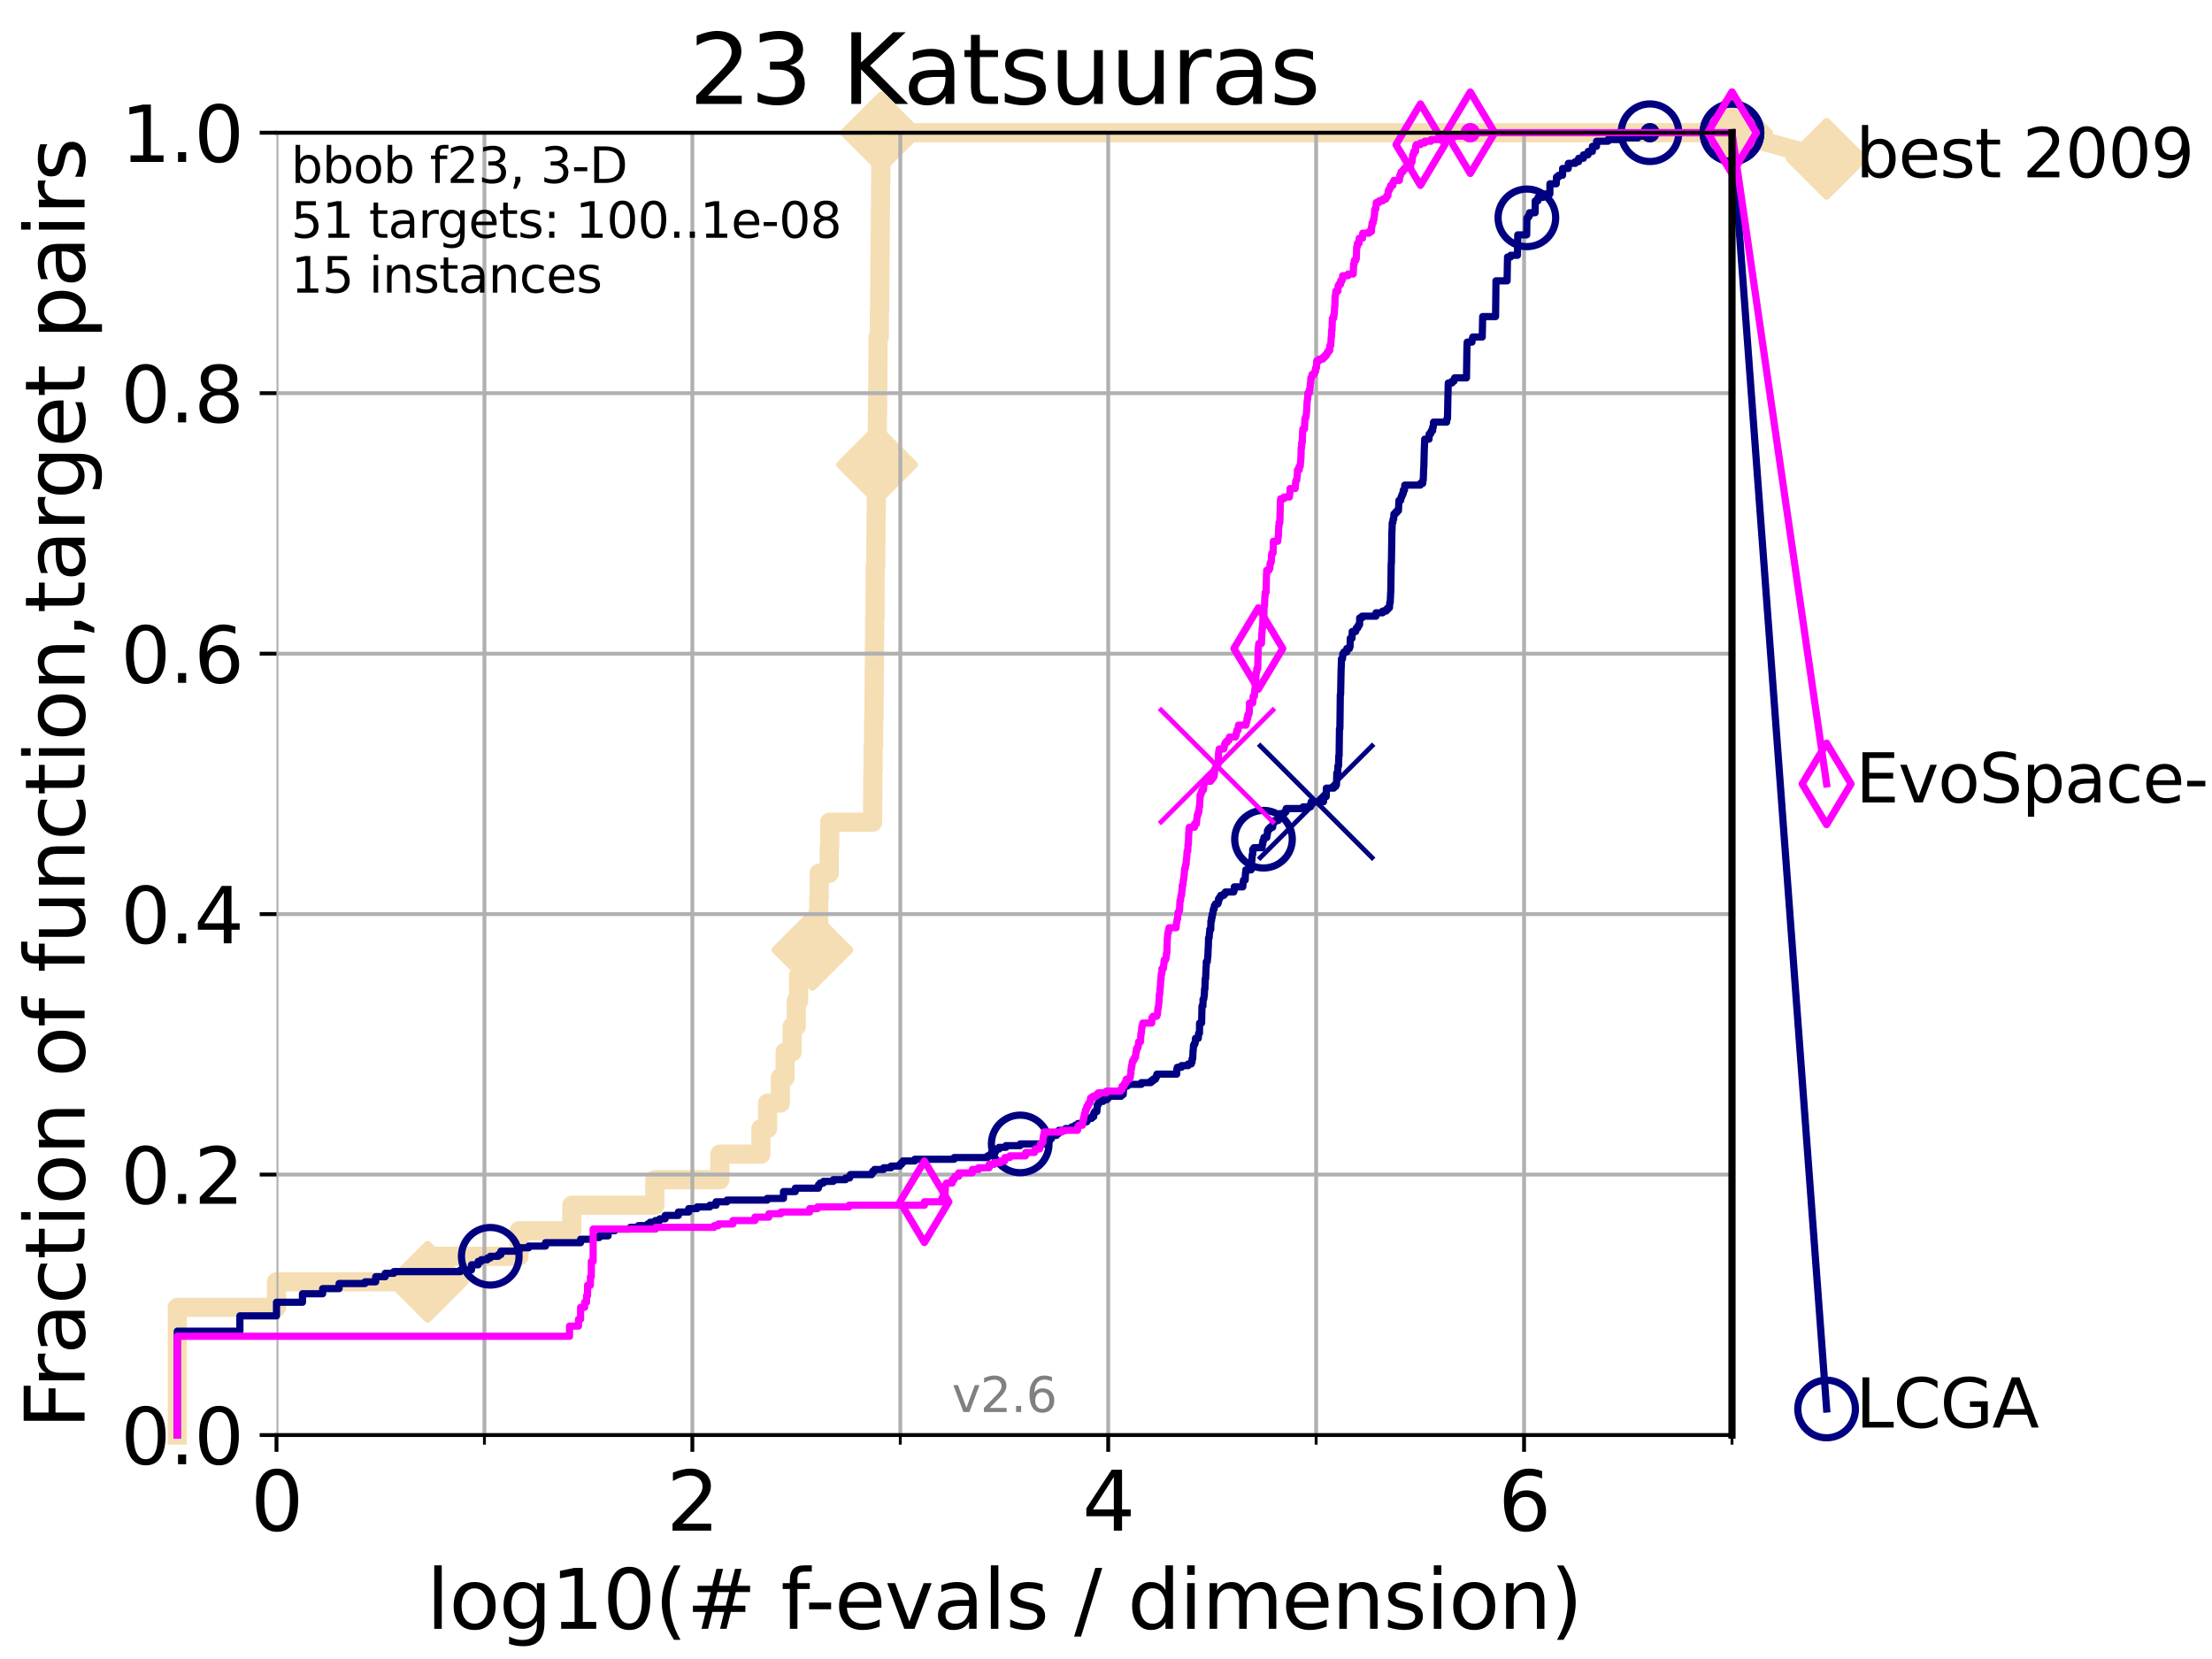 <?xml version="1.0" encoding="utf-8" standalone="no"?>
<!DOCTYPE svg PUBLIC "-//W3C//DTD SVG 1.1//EN"
  "http://www.w3.org/Graphics/SVG/1.1/DTD/svg11.dtd">
<svg xmlns:xlink="http://www.w3.org/1999/xlink" width="460.8pt" height="345.6pt" viewBox="0 0 460.8 345.6" xmlns="http://www.w3.org/2000/svg" version="1.1">
 <defs>
  <style type="text/css">*{stroke-linejoin: round; stroke-linecap: butt}</style>
 </defs>
 <g id="figure_1">
  <g id="patch_1">
   <path d="M 0 345.6 
L 460.8 345.6 
L 460.8 0 
L 0 0 
z
" style="fill: #ffffff"/>
  </g>
  <g id="axes_1">
   <g id="patch_2">
    <path d="M 57.6 298.944 
L 360.806 298.944 
L 360.806 27.648 
L 57.6 27.648 
z
" style="fill: #ffffff"/>
   </g>
   <g id="line2d_1">
    <path d="M 36.933 298.944 
L 36.933 272.346 
L 57.6 272.346 
L 57.6 267.027 
L 89.09 267.027 
L 89.09 261.707 
L 108.12 261.707 
L 108.12 256.388 
L 119.129 256.388 
L 119.129 251.068 
L 136.414 251.068 
L 136.414 245.749 
L 149.969 245.749 
L 149.969 240.429 
L 158.513 240.429 
L 158.513 235.11 
L 159.899 235.11 
L 159.899 229.79 
L 162.563 229.79 
L 162.563 224.471 
L 163.554 224.471 
L 163.554 219.151 
L 165.022 219.151 
L 165.022 213.832 
L 165.874 213.832 
L 165.874 208.512 
L 166.364 208.512 
L 166.364 203.192 
L 168.842 203.192 
L 168.842 197.873 
L 169.245 197.873 
L 169.245 192.553 
L 170.542 192.553 
L 170.542 187.234 
L 170.651 187.234 
L 170.651 181.914 
L 172.746 181.914 
L 172.746 176.595 
L 172.842 176.595 
L 172.842 171.275 
L 181.788 171.275 
L 181.788 165.956 
L 181.83 165.956 
L 181.83 160.636 
L 181.898 160.636 
L 181.898 155.317 
L 181.991 155.317 
L 181.991 149.997 
L 182.075 149.997 
L 182.075 144.678 
L 182.117 144.678 
L 182.117 139.358 
L 182.159 139.358 
L 182.159 134.039 
L 182.209 134.039 
L 182.209 128.719 
L 182.284 128.719 
L 182.284 123.4 
L 182.309 123.4 
L 182.309 118.08 
L 182.441 118.08 
L 182.441 112.76 
L 182.49 112.76 
L 182.49 107.441 
L 182.539 107.441 
L 182.539 102.121 
L 182.58 102.121 
L 182.58 96.802 
L 182.71 96.802 
L 182.71 91.482 
L 182.775 91.482 
L 182.775 86.163 
L 182.831 86.163 
L 182.831 80.843 
L 182.872 80.843 
L 182.872 75.524 
L 182.912 75.524 
L 182.912 70.204 
L 183.183 70.204 
L 183.183 64.885 
L 183.262 64.885 
L 183.262 59.565 
L 183.293 59.565 
L 183.293 54.246 
L 183.34 54.246 
L 183.34 48.926 
L 183.387 48.926 
L 183.387 43.607 
L 183.434 43.607 
L 183.434 38.287 
L 183.488 38.287 
L 183.488 32.968 
L 183.551 32.968 
L 183.551 27.648 
L 360.806 27.648 
" style="fill: none; stroke: #f5deb3; stroke-width: 4; stroke-linecap: square"/>
   </g>
   <g id="line2d_2">
    <defs>
     <path id="mbcadae5843" d="M 0 7.778 
L 7.778 0 
L 0 -7.778 
L -7.778 0 
z
" style="stroke: #f5deb3; stroke-width: 1.5; stroke-linejoin: miter"/>
    </defs>
    <g>
     <use xlink:href="#mbcadae5843" x="89.09" y="267.027" style="fill: #f5deb3; stroke: #f5deb3; stroke-width: 1.5; stroke-linejoin: miter"/>
     <use xlink:href="#mbcadae5843" x="169.245" y="197.873" style="fill: #f5deb3; stroke: #f5deb3; stroke-width: 1.5; stroke-linejoin: miter"/>
     <use xlink:href="#mbcadae5843" x="182.71" y="96.802" style="fill: #f5deb3; stroke: #f5deb3; stroke-width: 1.5; stroke-linejoin: miter"/>
     <use xlink:href="#mbcadae5843" x="183.551" y="27.648" style="fill: #f5deb3; stroke: #f5deb3; stroke-width: 1.5; stroke-linejoin: miter"/>
     <use xlink:href="#mbcadae5843" x="183.551" y="27.648" style="fill: #f5deb3; stroke: #f5deb3; stroke-width: 1.5; stroke-linejoin: miter"/>
     <use xlink:href="#mbcadae5843" x="360.806" y="27.648" style="fill: #f5deb3; stroke: #f5deb3; stroke-width: 1.5; stroke-linejoin: miter"/>
    </g>
   </g>
   <g id="line2d_3">
    <path style="fill: none; stroke: #f5deb3; stroke-width: 4; stroke-linecap: square"/>
    <g/>
   </g>
   <g id="line2d_4">
    <path d="M 360.806 27.648 
L 380.515 33.074 
" style="fill: none; stroke: #f5deb3; stroke-width: 4; stroke-linecap: square"/>
    <g>
     <use xlink:href="#mbcadae5843" x="360.806" y="27.648" style="fill: #f5deb3; stroke: #f5deb3; stroke-width: 1.5; stroke-linejoin: miter"/>
     <use xlink:href="#mbcadae5843" x="380.515" y="33.074" style="fill: #f5deb3; stroke: #f5deb3; stroke-width: 1.5; stroke-linejoin: miter"/>
    </g>
   </g>
   <g id="matplotlib.axis_1">
    <g id="xtick_1">
     <g id="line2d_5">
      <path d="M 57.6 298.944 
L 57.6 27.648 
" clip-path="url(#p2289fcc745)" style="fill: none; stroke: #b0b0b0; stroke-width: 0.8; stroke-linecap: square"/>
     </g>
     <g id="line2d_6">
      <defs>
       <path id="m203159cc0e" d="M 0 0 
L 0 3.5 
" style="stroke: #000000; stroke-width: 0.8"/>
      </defs>
      <g>
       <use xlink:href="#m203159cc0e" x="57.6" y="298.944" style="stroke: #000000; stroke-width: 0.8"/>
      </g>
     </g>
     <g id="text_1">
      <!-- 0 -->
      <g transform="translate(52.192 318.861)scale(0.17 -0.17)">
       <defs>
        <path id="DejaVuSans-30" d="M 2034 4250 
Q 1547 4250 1301 3770 
Q 1056 3291 1056 2328 
Q 1056 1369 1301 889 
Q 1547 409 2034 409 
Q 2525 409 2770 889 
Q 3016 1369 3016 2328 
Q 3016 3291 2770 3770 
Q 2525 4250 2034 4250 
z
M 2034 4750 
Q 2819 4750 3233 4129 
Q 3647 3509 3647 2328 
Q 3647 1150 3233 529 
Q 2819 -91 2034 -91 
Q 1250 -91 836 529 
Q 422 1150 422 2328 
Q 422 3509 836 4129 
Q 1250 4750 2034 4750 
z
" transform="scale(0.016)"/>
       </defs>
       <use xlink:href="#DejaVuSans-30"/>
      </g>
     </g>
    </g>
    <g id="xtick_2">
     <g id="line2d_7">
      <path d="M 144.23 298.944 
L 144.23 27.648 
" clip-path="url(#p2289fcc745)" style="fill: none; stroke: #b0b0b0; stroke-width: 0.8; stroke-linecap: square"/>
     </g>
     <g id="line2d_8">
      <g>
       <use xlink:href="#m203159cc0e" x="144.23" y="298.944" style="stroke: #000000; stroke-width: 0.8"/>
      </g>
     </g>
     <g id="text_2">
      <!-- 2 -->
      <g transform="translate(138.822 318.861)scale(0.17 -0.17)">
       <defs>
        <path id="DejaVuSans-32" d="M 1228 531 
L 3431 531 
L 3431 0 
L 469 0 
L 469 531 
Q 828 903 1448 1529 
Q 2069 2156 2228 2338 
Q 2531 2678 2651 2914 
Q 2772 3150 2772 3378 
Q 2772 3750 2511 3984 
Q 2250 4219 1831 4219 
Q 1534 4219 1204 4116 
Q 875 4013 500 3803 
L 500 4441 
Q 881 4594 1212 4672 
Q 1544 4750 1819 4750 
Q 2544 4750 2975 4387 
Q 3406 4025 3406 3419 
Q 3406 3131 3298 2873 
Q 3191 2616 2906 2266 
Q 2828 2175 2409 1742 
Q 1991 1309 1228 531 
z
" transform="scale(0.016)"/>
       </defs>
       <use xlink:href="#DejaVuSans-32"/>
      </g>
     </g>
    </g>
    <g id="xtick_3">
     <g id="line2d_9">
      <path d="M 230.861 298.944 
L 230.861 27.648 
" clip-path="url(#p2289fcc745)" style="fill: none; stroke: #b0b0b0; stroke-width: 0.8; stroke-linecap: square"/>
     </g>
     <g id="line2d_10">
      <g>
       <use xlink:href="#m203159cc0e" x="230.861" y="298.944" style="stroke: #000000; stroke-width: 0.8"/>
      </g>
     </g>
     <g id="text_3">
      <!-- 4 -->
      <g transform="translate(225.453 318.861)scale(0.17 -0.17)">
       <defs>
        <path id="DejaVuSans-34" d="M 2419 4116 
L 825 1625 
L 2419 1625 
L 2419 4116 
z
M 2253 4666 
L 3047 4666 
L 3047 1625 
L 3713 1625 
L 3713 1100 
L 3047 1100 
L 3047 0 
L 2419 0 
L 2419 1100 
L 313 1100 
L 313 1709 
L 2253 4666 
z
" transform="scale(0.016)"/>
       </defs>
       <use xlink:href="#DejaVuSans-34"/>
      </g>
     </g>
    </g>
    <g id="xtick_4">
     <g id="line2d_11">
      <path d="M 317.491 298.944 
L 317.491 27.648 
" clip-path="url(#p2289fcc745)" style="fill: none; stroke: #b0b0b0; stroke-width: 0.8; stroke-linecap: square"/>
     </g>
     <g id="line2d_12">
      <g>
       <use xlink:href="#m203159cc0e" x="317.491" y="298.944" style="stroke: #000000; stroke-width: 0.8"/>
      </g>
     </g>
     <g id="text_4">
      <!-- 6 -->
      <g transform="translate(312.083 318.861)scale(0.17 -0.17)">
       <defs>
        <path id="DejaVuSans-36" d="M 2113 2584 
Q 1688 2584 1439 2293 
Q 1191 2003 1191 1497 
Q 1191 994 1439 701 
Q 1688 409 2113 409 
Q 2538 409 2786 701 
Q 3034 994 3034 1497 
Q 3034 2003 2786 2293 
Q 2538 2584 2113 2584 
z
M 3366 4563 
L 3366 3988 
Q 3128 4100 2886 4159 
Q 2644 4219 2406 4219 
Q 1781 4219 1451 3797 
Q 1122 3375 1075 2522 
Q 1259 2794 1537 2939 
Q 1816 3084 2150 3084 
Q 2853 3084 3261 2657 
Q 3669 2231 3669 1497 
Q 3669 778 3244 343 
Q 2819 -91 2113 -91 
Q 1303 -91 875 529 
Q 447 1150 447 2328 
Q 447 3434 972 4092 
Q 1497 4750 2381 4750 
Q 2619 4750 2861 4703 
Q 3103 4656 3366 4563 
z
" transform="scale(0.016)"/>
       </defs>
       <use xlink:href="#DejaVuSans-36"/>
      </g>
     </g>
    </g>
    <g id="xtick_5">
     <g id="line2d_13">
      <path d="M 100.915 298.944 
L 100.915 27.648 
" clip-path="url(#p2289fcc745)" style="fill: none; stroke: #b0b0b0; stroke-width: 0.8; stroke-linecap: square"/>
     </g>
     <g id="line2d_14">
      <defs>
       <path id="m34460824ff" d="M 0 0 
L 0 2 
" style="stroke: #000000; stroke-width: 0.6"/>
      </defs>
      <g>
       <use xlink:href="#m34460824ff" x="100.915" y="298.944" style="stroke: #000000; stroke-width: 0.6"/>
      </g>
     </g>
    </g>
    <g id="xtick_6">
     <g id="line2d_15">
      <path d="M 187.546 298.944 
L 187.546 27.648 
" clip-path="url(#p2289fcc745)" style="fill: none; stroke: #b0b0b0; stroke-width: 0.8; stroke-linecap: square"/>
     </g>
     <g id="line2d_16">
      <g>
       <use xlink:href="#m34460824ff" x="187.546" y="298.944" style="stroke: #000000; stroke-width: 0.6"/>
      </g>
     </g>
    </g>
    <g id="xtick_7">
     <g id="line2d_17">
      <path d="M 274.176 298.944 
L 274.176 27.648 
" clip-path="url(#p2289fcc745)" style="fill: none; stroke: #b0b0b0; stroke-width: 0.8; stroke-linecap: square"/>
     </g>
     <g id="line2d_18">
      <g>
       <use xlink:href="#m34460824ff" x="274.176" y="298.944" style="stroke: #000000; stroke-width: 0.6"/>
      </g>
     </g>
    </g>
    <g id="xtick_8">
     <g id="line2d_19">
      <path d="M 360.806 298.944 
L 360.806 27.648 
" clip-path="url(#p2289fcc745)" style="fill: none; stroke: #b0b0b0; stroke-width: 0.8; stroke-linecap: square"/>
     </g>
     <g id="line2d_20">
      <g>
       <use xlink:href="#m34460824ff" x="360.806" y="298.944" style="stroke: #000000; stroke-width: 0.6"/>
      </g>
     </g>
    </g>
    <g id="text_5">
     <!-- log10(# f-evals / dimension) -->
     <g transform="translate(88.823 339.314)scale(0.17 -0.17)">
      <defs>
       <path id="DejaVuSans-6c" d="M 603 4863 
L 1178 4863 
L 1178 0 
L 603 0 
L 603 4863 
z
" transform="scale(0.016)"/>
       <path id="DejaVuSans-6f" d="M 1959 3097 
Q 1497 3097 1228 2736 
Q 959 2375 959 1747 
Q 959 1119 1226 758 
Q 1494 397 1959 397 
Q 2419 397 2687 759 
Q 2956 1122 2956 1747 
Q 2956 2369 2687 2733 
Q 2419 3097 1959 3097 
z
M 1959 3584 
Q 2709 3584 3137 3096 
Q 3566 2609 3566 1747 
Q 3566 888 3137 398 
Q 2709 -91 1959 -91 
Q 1206 -91 779 398 
Q 353 888 353 1747 
Q 353 2609 779 3096 
Q 1206 3584 1959 3584 
z
" transform="scale(0.016)"/>
       <path id="DejaVuSans-67" d="M 2906 1791 
Q 2906 2416 2648 2759 
Q 2391 3103 1925 3103 
Q 1463 3103 1205 2759 
Q 947 2416 947 1791 
Q 947 1169 1205 825 
Q 1463 481 1925 481 
Q 2391 481 2648 825 
Q 2906 1169 2906 1791 
z
M 3481 434 
Q 3481 -459 3084 -895 
Q 2688 -1331 1869 -1331 
Q 1566 -1331 1297 -1286 
Q 1028 -1241 775 -1147 
L 775 -588 
Q 1028 -725 1275 -790 
Q 1522 -856 1778 -856 
Q 2344 -856 2625 -561 
Q 2906 -266 2906 331 
L 2906 616 
Q 2728 306 2450 153 
Q 2172 0 1784 0 
Q 1141 0 747 490 
Q 353 981 353 1791 
Q 353 2603 747 3093 
Q 1141 3584 1784 3584 
Q 2172 3584 2450 3431 
Q 2728 3278 2906 2969 
L 2906 3500 
L 3481 3500 
L 3481 434 
z
" transform="scale(0.016)"/>
       <path id="DejaVuSans-31" d="M 794 531 
L 1825 531 
L 1825 4091 
L 703 3866 
L 703 4441 
L 1819 4666 
L 2450 4666 
L 2450 531 
L 3481 531 
L 3481 0 
L 794 0 
L 794 531 
z
" transform="scale(0.016)"/>
       <path id="DejaVuSans-28" d="M 1984 4856 
Q 1566 4138 1362 3434 
Q 1159 2731 1159 2009 
Q 1159 1288 1364 580 
Q 1569 -128 1984 -844 
L 1484 -844 
Q 1016 -109 783 600 
Q 550 1309 550 2009 
Q 550 2706 781 3412 
Q 1013 4119 1484 4856 
L 1984 4856 
z
" transform="scale(0.016)"/>
       <path id="DejaVuSans-23" d="M 3272 2816 
L 2363 2816 
L 2100 1772 
L 3016 1772 
L 3272 2816 
z
M 2803 4594 
L 2478 3297 
L 3391 3297 
L 3719 4594 
L 4219 4594 
L 3897 3297 
L 4872 3297 
L 4872 2816 
L 3775 2816 
L 3519 1772 
L 4513 1772 
L 4513 1294 
L 3397 1294 
L 3072 0 
L 2572 0 
L 2894 1294 
L 1978 1294 
L 1656 0 
L 1153 0 
L 1478 1294 
L 494 1294 
L 494 1772 
L 1594 1772 
L 1856 2816 
L 850 2816 
L 850 3297 
L 1978 3297 
L 2297 4594 
L 2803 4594 
z
" transform="scale(0.016)"/>
       <path id="DejaVuSans-20" transform="scale(0.016)"/>
       <path id="DejaVuSans-66" d="M 2375 4863 
L 2375 4384 
L 1825 4384 
Q 1516 4384 1395 4259 
Q 1275 4134 1275 3809 
L 1275 3500 
L 2222 3500 
L 2222 3053 
L 1275 3053 
L 1275 0 
L 697 0 
L 697 3053 
L 147 3053 
L 147 3500 
L 697 3500 
L 697 3744 
Q 697 4328 969 4595 
Q 1241 4863 1831 4863 
L 2375 4863 
z
" transform="scale(0.016)"/>
       <path id="DejaVuSans-2d" d="M 313 2009 
L 1997 2009 
L 1997 1497 
L 313 1497 
L 313 2009 
z
" transform="scale(0.016)"/>
       <path id="DejaVuSans-65" d="M 3597 1894 
L 3597 1613 
L 953 1613 
Q 991 1019 1311 708 
Q 1631 397 2203 397 
Q 2534 397 2845 478 
Q 3156 559 3463 722 
L 3463 178 
Q 3153 47 2828 -22 
Q 2503 -91 2169 -91 
Q 1331 -91 842 396 
Q 353 884 353 1716 
Q 353 2575 817 3079 
Q 1281 3584 2069 3584 
Q 2775 3584 3186 3129 
Q 3597 2675 3597 1894 
z
M 3022 2063 
Q 3016 2534 2758 2815 
Q 2500 3097 2075 3097 
Q 1594 3097 1305 2825 
Q 1016 2553 972 2059 
L 3022 2063 
z
" transform="scale(0.016)"/>
       <path id="DejaVuSans-76" d="M 191 3500 
L 800 3500 
L 1894 563 
L 2988 3500 
L 3597 3500 
L 2284 0 
L 1503 0 
L 191 3500 
z
" transform="scale(0.016)"/>
       <path id="DejaVuSans-61" d="M 2194 1759 
Q 1497 1759 1228 1600 
Q 959 1441 959 1056 
Q 959 750 1161 570 
Q 1363 391 1709 391 
Q 2188 391 2477 730 
Q 2766 1069 2766 1631 
L 2766 1759 
L 2194 1759 
z
M 3341 1997 
L 3341 0 
L 2766 0 
L 2766 531 
Q 2569 213 2275 61 
Q 1981 -91 1556 -91 
Q 1019 -91 701 211 
Q 384 513 384 1019 
Q 384 1609 779 1909 
Q 1175 2209 1959 2209 
L 2766 2209 
L 2766 2266 
Q 2766 2663 2505 2880 
Q 2244 3097 1772 3097 
Q 1472 3097 1187 3025 
Q 903 2953 641 2809 
L 641 3341 
Q 956 3463 1253 3523 
Q 1550 3584 1831 3584 
Q 2591 3584 2966 3190 
Q 3341 2797 3341 1997 
z
" transform="scale(0.016)"/>
       <path id="DejaVuSans-73" d="M 2834 3397 
L 2834 2853 
Q 2591 2978 2328 3040 
Q 2066 3103 1784 3103 
Q 1356 3103 1142 2972 
Q 928 2841 928 2578 
Q 928 2378 1081 2264 
Q 1234 2150 1697 2047 
L 1894 2003 
Q 2506 1872 2764 1633 
Q 3022 1394 3022 966 
Q 3022 478 2636 193 
Q 2250 -91 1575 -91 
Q 1294 -91 989 -36 
Q 684 19 347 128 
L 347 722 
Q 666 556 975 473 
Q 1284 391 1588 391 
Q 1994 391 2212 530 
Q 2431 669 2431 922 
Q 2431 1156 2273 1281 
Q 2116 1406 1581 1522 
L 1381 1569 
Q 847 1681 609 1914 
Q 372 2147 372 2553 
Q 372 3047 722 3315 
Q 1072 3584 1716 3584 
Q 2034 3584 2315 3537 
Q 2597 3491 2834 3397 
z
" transform="scale(0.016)"/>
       <path id="DejaVuSans-2f" d="M 1625 4666 
L 2156 4666 
L 531 -594 
L 0 -594 
L 1625 4666 
z
" transform="scale(0.016)"/>
       <path id="DejaVuSans-64" d="M 2906 2969 
L 2906 4863 
L 3481 4863 
L 3481 0 
L 2906 0 
L 2906 525 
Q 2725 213 2448 61 
Q 2172 -91 1784 -91 
Q 1150 -91 751 415 
Q 353 922 353 1747 
Q 353 2572 751 3078 
Q 1150 3584 1784 3584 
Q 2172 3584 2448 3432 
Q 2725 3281 2906 2969 
z
M 947 1747 
Q 947 1113 1208 752 
Q 1469 391 1925 391 
Q 2381 391 2643 752 
Q 2906 1113 2906 1747 
Q 2906 2381 2643 2742 
Q 2381 3103 1925 3103 
Q 1469 3103 1208 2742 
Q 947 2381 947 1747 
z
" transform="scale(0.016)"/>
       <path id="DejaVuSans-69" d="M 603 3500 
L 1178 3500 
L 1178 0 
L 603 0 
L 603 3500 
z
M 603 4863 
L 1178 4863 
L 1178 4134 
L 603 4134 
L 603 4863 
z
" transform="scale(0.016)"/>
       <path id="DejaVuSans-6d" d="M 3328 2828 
Q 3544 3216 3844 3400 
Q 4144 3584 4550 3584 
Q 5097 3584 5394 3201 
Q 5691 2819 5691 2113 
L 5691 0 
L 5113 0 
L 5113 2094 
Q 5113 2597 4934 2840 
Q 4756 3084 4391 3084 
Q 3944 3084 3684 2787 
Q 3425 2491 3425 1978 
L 3425 0 
L 2847 0 
L 2847 2094 
Q 2847 2600 2669 2842 
Q 2491 3084 2119 3084 
Q 1678 3084 1418 2786 
Q 1159 2488 1159 1978 
L 1159 0 
L 581 0 
L 581 3500 
L 1159 3500 
L 1159 2956 
Q 1356 3278 1631 3431 
Q 1906 3584 2284 3584 
Q 2666 3584 2933 3390 
Q 3200 3197 3328 2828 
z
" transform="scale(0.016)"/>
       <path id="DejaVuSans-6e" d="M 3513 2113 
L 3513 0 
L 2938 0 
L 2938 2094 
Q 2938 2591 2744 2837 
Q 2550 3084 2163 3084 
Q 1697 3084 1428 2787 
Q 1159 2491 1159 1978 
L 1159 0 
L 581 0 
L 581 3500 
L 1159 3500 
L 1159 2956 
Q 1366 3272 1645 3428 
Q 1925 3584 2291 3584 
Q 2894 3584 3203 3211 
Q 3513 2838 3513 2113 
z
" transform="scale(0.016)"/>
       <path id="DejaVuSans-29" d="M 513 4856 
L 1013 4856 
Q 1481 4119 1714 3412 
Q 1947 2706 1947 2009 
Q 1947 1309 1714 600 
Q 1481 -109 1013 -844 
L 513 -844 
Q 928 -128 1133 580 
Q 1338 1288 1338 2009 
Q 1338 2731 1133 3434 
Q 928 4138 513 4856 
z
" transform="scale(0.016)"/>
      </defs>
      <use xlink:href="#DejaVuSans-6c"/>
      <use xlink:href="#DejaVuSans-6f" x="27.783"/>
      <use xlink:href="#DejaVuSans-67" x="88.965"/>
      <use xlink:href="#DejaVuSans-31" x="152.441"/>
      <use xlink:href="#DejaVuSans-30" x="216.064"/>
      <use xlink:href="#DejaVuSans-28" x="279.688"/>
      <use xlink:href="#DejaVuSans-23" x="318.701"/>
      <use xlink:href="#DejaVuSans-20" x="402.49"/>
      <use xlink:href="#DejaVuSans-66" x="434.277"/>
      <use xlink:href="#DejaVuSans-2d" x="463.982"/>
      <use xlink:href="#DejaVuSans-65" x="500.066"/>
      <use xlink:href="#DejaVuSans-76" x="561.59"/>
      <use xlink:href="#DejaVuSans-61" x="620.77"/>
      <use xlink:href="#DejaVuSans-6c" x="682.049"/>
      <use xlink:href="#DejaVuSans-73" x="709.832"/>
      <use xlink:href="#DejaVuSans-20" x="761.932"/>
      <use xlink:href="#DejaVuSans-2f" x="793.719"/>
      <use xlink:href="#DejaVuSans-20" x="827.41"/>
      <use xlink:href="#DejaVuSans-64" x="859.197"/>
      <use xlink:href="#DejaVuSans-69" x="922.674"/>
      <use xlink:href="#DejaVuSans-6d" x="950.457"/>
      <use xlink:href="#DejaVuSans-65" x="1047.869"/>
      <use xlink:href="#DejaVuSans-6e" x="1109.393"/>
      <use xlink:href="#DejaVuSans-73" x="1172.771"/>
      <use xlink:href="#DejaVuSans-69" x="1224.871"/>
      <use xlink:href="#DejaVuSans-6f" x="1252.654"/>
      <use xlink:href="#DejaVuSans-6e" x="1313.836"/>
      <use xlink:href="#DejaVuSans-29" x="1377.215"/>
     </g>
    </g>
   </g>
   <g id="matplotlib.axis_2">
    <g id="ytick_1">
     <g id="line2d_21">
      <path d="M 57.6 298.944 
L 360.806 298.944 
" clip-path="url(#p2289fcc745)" style="fill: none; stroke: #b0b0b0; stroke-width: 0.8; stroke-linecap: square"/>
     </g>
     <g id="line2d_22">
      <defs>
       <path id="m84068fad76" d="M 0 0 
L -3.5 0 
" style="stroke: #000000; stroke-width: 0.8"/>
      </defs>
      <g>
       <use xlink:href="#m84068fad76" x="57.6" y="298.944" style="stroke: #000000; stroke-width: 0.8"/>
      </g>
     </g>
     <g id="text_6">
      <!-- 0.0 -->
      <g transform="translate(25.155 305.023)scale(0.16 -0.16)">
       <defs>
        <path id="DejaVuSans-2e" d="M 684 794 
L 1344 794 
L 1344 0 
L 684 0 
L 684 794 
z
" transform="scale(0.016)"/>
       </defs>
       <use xlink:href="#DejaVuSans-30"/>
       <use xlink:href="#DejaVuSans-2e" x="63.623"/>
       <use xlink:href="#DejaVuSans-30" x="95.41"/>
      </g>
     </g>
    </g>
    <g id="ytick_2">
     <g id="line2d_23">
      <path d="M 57.6 244.685 
L 360.806 244.685 
" clip-path="url(#p2289fcc745)" style="fill: none; stroke: #b0b0b0; stroke-width: 0.8; stroke-linecap: square"/>
     </g>
     <g id="line2d_24">
      <g>
       <use xlink:href="#m84068fad76" x="57.6" y="244.685" style="stroke: #000000; stroke-width: 0.8"/>
      </g>
     </g>
     <g id="text_7">
      <!-- 0.2 -->
      <g transform="translate(25.155 250.764)scale(0.16 -0.16)">
       <use xlink:href="#DejaVuSans-30"/>
       <use xlink:href="#DejaVuSans-2e" x="63.623"/>
       <use xlink:href="#DejaVuSans-32" x="95.41"/>
      </g>
     </g>
    </g>
    <g id="ytick_3">
     <g id="line2d_25">
      <path d="M 57.6 190.426 
L 360.806 190.426 
" clip-path="url(#p2289fcc745)" style="fill: none; stroke: #b0b0b0; stroke-width: 0.8; stroke-linecap: square"/>
     </g>
     <g id="line2d_26">
      <g>
       <use xlink:href="#m84068fad76" x="57.6" y="190.426" style="stroke: #000000; stroke-width: 0.8"/>
      </g>
     </g>
     <g id="text_8">
      <!-- 0.4 -->
      <g transform="translate(25.155 196.504)scale(0.16 -0.16)">
       <use xlink:href="#DejaVuSans-30"/>
       <use xlink:href="#DejaVuSans-2e" x="63.623"/>
       <use xlink:href="#DejaVuSans-34" x="95.41"/>
      </g>
     </g>
    </g>
    <g id="ytick_4">
     <g id="line2d_27">
      <path d="M 57.6 136.166 
L 360.806 136.166 
" clip-path="url(#p2289fcc745)" style="fill: none; stroke: #b0b0b0; stroke-width: 0.8; stroke-linecap: square"/>
     </g>
     <g id="line2d_28">
      <g>
       <use xlink:href="#m84068fad76" x="57.6" y="136.166" style="stroke: #000000; stroke-width: 0.8"/>
      </g>
     </g>
     <g id="text_9">
      <!-- 0.6 -->
      <g transform="translate(25.155 142.245)scale(0.16 -0.16)">
       <use xlink:href="#DejaVuSans-30"/>
       <use xlink:href="#DejaVuSans-2e" x="63.623"/>
       <use xlink:href="#DejaVuSans-36" x="95.41"/>
      </g>
     </g>
    </g>
    <g id="ytick_5">
     <g id="line2d_29">
      <path d="M 57.6 81.907 
L 360.806 81.907 
" clip-path="url(#p2289fcc745)" style="fill: none; stroke: #b0b0b0; stroke-width: 0.8; stroke-linecap: square"/>
     </g>
     <g id="line2d_30">
      <g>
       <use xlink:href="#m84068fad76" x="57.6" y="81.907" style="stroke: #000000; stroke-width: 0.8"/>
      </g>
     </g>
     <g id="text_10">
      <!-- 0.8 -->
      <g transform="translate(25.155 87.986)scale(0.16 -0.16)">
       <defs>
        <path id="DejaVuSans-38" d="M 2034 2216 
Q 1584 2216 1326 1975 
Q 1069 1734 1069 1313 
Q 1069 891 1326 650 
Q 1584 409 2034 409 
Q 2484 409 2743 651 
Q 3003 894 3003 1313 
Q 3003 1734 2745 1975 
Q 2488 2216 2034 2216 
z
M 1403 2484 
Q 997 2584 770 2862 
Q 544 3141 544 3541 
Q 544 4100 942 4425 
Q 1341 4750 2034 4750 
Q 2731 4750 3128 4425 
Q 3525 4100 3525 3541 
Q 3525 3141 3298 2862 
Q 3072 2584 2669 2484 
Q 3125 2378 3379 2068 
Q 3634 1759 3634 1313 
Q 3634 634 3220 271 
Q 2806 -91 2034 -91 
Q 1263 -91 848 271 
Q 434 634 434 1313 
Q 434 1759 690 2068 
Q 947 2378 1403 2484 
z
M 1172 3481 
Q 1172 3119 1398 2916 
Q 1625 2713 2034 2713 
Q 2441 2713 2670 2916 
Q 2900 3119 2900 3481 
Q 2900 3844 2670 4047 
Q 2441 4250 2034 4250 
Q 1625 4250 1398 4047 
Q 1172 3844 1172 3481 
z
" transform="scale(0.016)"/>
       </defs>
       <use xlink:href="#DejaVuSans-30"/>
       <use xlink:href="#DejaVuSans-2e" x="63.623"/>
       <use xlink:href="#DejaVuSans-38" x="95.41"/>
      </g>
     </g>
    </g>
    <g id="ytick_6">
     <g id="line2d_31">
      <path d="M 57.6 27.648 
L 360.806 27.648 
" clip-path="url(#p2289fcc745)" style="fill: none; stroke: #b0b0b0; stroke-width: 0.8; stroke-linecap: square"/>
     </g>
     <g id="line2d_32">
      <g>
       <use xlink:href="#m84068fad76" x="57.6" y="27.648" style="stroke: #000000; stroke-width: 0.8"/>
      </g>
     </g>
     <g id="text_11">
      <!-- 1.0 -->
      <g transform="translate(25.155 33.727)scale(0.16 -0.16)">
       <use xlink:href="#DejaVuSans-31"/>
       <use xlink:href="#DejaVuSans-2e" x="63.623"/>
       <use xlink:href="#DejaVuSans-30" x="95.41"/>
      </g>
     </g>
    </g>
    <g id="text_12">
     <!-- Fraction of function,target pairs -->
     <g transform="translate(17.62 297.681)rotate(-90)scale(0.17 -0.17)">
      <defs>
       <path id="DejaVuSans-46" d="M 628 4666 
L 3309 4666 
L 3309 4134 
L 1259 4134 
L 1259 2759 
L 3109 2759 
L 3109 2228 
L 1259 2228 
L 1259 0 
L 628 0 
L 628 4666 
z
" transform="scale(0.016)"/>
       <path id="DejaVuSans-72" d="M 2631 2963 
Q 2534 3019 2420 3045 
Q 2306 3072 2169 3072 
Q 1681 3072 1420 2755 
Q 1159 2438 1159 1844 
L 1159 0 
L 581 0 
L 581 3500 
L 1159 3500 
L 1159 2956 
Q 1341 3275 1631 3429 
Q 1922 3584 2338 3584 
Q 2397 3584 2469 3576 
Q 2541 3569 2628 3553 
L 2631 2963 
z
" transform="scale(0.016)"/>
       <path id="DejaVuSans-63" d="M 3122 3366 
L 3122 2828 
Q 2878 2963 2633 3030 
Q 2388 3097 2138 3097 
Q 1578 3097 1268 2742 
Q 959 2388 959 1747 
Q 959 1106 1268 751 
Q 1578 397 2138 397 
Q 2388 397 2633 464 
Q 2878 531 3122 666 
L 3122 134 
Q 2881 22 2623 -34 
Q 2366 -91 2075 -91 
Q 1284 -91 818 406 
Q 353 903 353 1747 
Q 353 2603 823 3093 
Q 1294 3584 2113 3584 
Q 2378 3584 2631 3529 
Q 2884 3475 3122 3366 
z
" transform="scale(0.016)"/>
       <path id="DejaVuSans-74" d="M 1172 4494 
L 1172 3500 
L 2356 3500 
L 2356 3053 
L 1172 3053 
L 1172 1153 
Q 1172 725 1289 603 
Q 1406 481 1766 481 
L 2356 481 
L 2356 0 
L 1766 0 
Q 1100 0 847 248 
Q 594 497 594 1153 
L 594 3053 
L 172 3053 
L 172 3500 
L 594 3500 
L 594 4494 
L 1172 4494 
z
" transform="scale(0.016)"/>
       <path id="DejaVuSans-75" d="M 544 1381 
L 544 3500 
L 1119 3500 
L 1119 1403 
Q 1119 906 1312 657 
Q 1506 409 1894 409 
Q 2359 409 2629 706 
Q 2900 1003 2900 1516 
L 2900 3500 
L 3475 3500 
L 3475 0 
L 2900 0 
L 2900 538 
Q 2691 219 2414 64 
Q 2138 -91 1772 -91 
Q 1169 -91 856 284 
Q 544 659 544 1381 
z
M 1991 3584 
L 1991 3584 
z
" transform="scale(0.016)"/>
       <path id="DejaVuSans-2c" d="M 750 794 
L 1409 794 
L 1409 256 
L 897 -744 
L 494 -744 
L 750 256 
L 750 794 
z
" transform="scale(0.016)"/>
       <path id="DejaVuSans-70" d="M 1159 525 
L 1159 -1331 
L 581 -1331 
L 581 3500 
L 1159 3500 
L 1159 2969 
Q 1341 3281 1617 3432 
Q 1894 3584 2278 3584 
Q 2916 3584 3314 3078 
Q 3713 2572 3713 1747 
Q 3713 922 3314 415 
Q 2916 -91 2278 -91 
Q 1894 -91 1617 61 
Q 1341 213 1159 525 
z
M 3116 1747 
Q 3116 2381 2855 2742 
Q 2594 3103 2138 3103 
Q 1681 3103 1420 2742 
Q 1159 2381 1159 1747 
Q 1159 1113 1420 752 
Q 1681 391 2138 391 
Q 2594 391 2855 752 
Q 3116 1113 3116 1747 
z
" transform="scale(0.016)"/>
      </defs>
      <use xlink:href="#DejaVuSans-46"/>
      <use xlink:href="#DejaVuSans-72" x="50.27"/>
      <use xlink:href="#DejaVuSans-61" x="91.383"/>
      <use xlink:href="#DejaVuSans-63" x="152.662"/>
      <use xlink:href="#DejaVuSans-74" x="207.643"/>
      <use xlink:href="#DejaVuSans-69" x="246.852"/>
      <use xlink:href="#DejaVuSans-6f" x="274.635"/>
      <use xlink:href="#DejaVuSans-6e" x="335.816"/>
      <use xlink:href="#DejaVuSans-20" x="399.195"/>
      <use xlink:href="#DejaVuSans-6f" x="430.982"/>
      <use xlink:href="#DejaVuSans-66" x="492.164"/>
      <use xlink:href="#DejaVuSans-20" x="527.369"/>
      <use xlink:href="#DejaVuSans-66" x="559.156"/>
      <use xlink:href="#DejaVuSans-75" x="594.361"/>
      <use xlink:href="#DejaVuSans-6e" x="657.74"/>
      <use xlink:href="#DejaVuSans-63" x="721.119"/>
      <use xlink:href="#DejaVuSans-74" x="776.1"/>
      <use xlink:href="#DejaVuSans-69" x="815.309"/>
      <use xlink:href="#DejaVuSans-6f" x="843.092"/>
      <use xlink:href="#DejaVuSans-6e" x="904.273"/>
      <use xlink:href="#DejaVuSans-2c" x="967.652"/>
      <use xlink:href="#DejaVuSans-74" x="999.439"/>
      <use xlink:href="#DejaVuSans-61" x="1038.648"/>
      <use xlink:href="#DejaVuSans-72" x="1099.928"/>
      <use xlink:href="#DejaVuSans-67" x="1139.291"/>
      <use xlink:href="#DejaVuSans-65" x="1202.768"/>
      <use xlink:href="#DejaVuSans-74" x="1264.291"/>
      <use xlink:href="#DejaVuSans-20" x="1303.5"/>
      <use xlink:href="#DejaVuSans-70" x="1335.287"/>
      <use xlink:href="#DejaVuSans-61" x="1398.764"/>
      <use xlink:href="#DejaVuSans-69" x="1460.043"/>
      <use xlink:href="#DejaVuSans-72" x="1487.826"/>
      <use xlink:href="#DejaVuSans-73" x="1528.939"/>
     </g>
    </g>
   </g>
   <g id="line2d_33">
    <defs>
     <path id="m67a3714ca6" d="M 0 1.5 
C 0.398 1.5 0.779 1.342 1.061 1.061 
C 1.342 0.779 1.5 0.398 1.5 0 
C 1.5 -0.398 1.342 -0.779 1.061 -1.061 
C 0.779 -1.342 0.398 -1.5 0 -1.5 
C -0.398 -1.5 -0.779 -1.342 -1.061 -1.061 
C -1.342 -0.779 -1.5 -0.398 -1.5 0 
C -1.5 0.398 -1.342 0.779 -1.061 1.061 
C -0.779 1.342 -0.398 1.5 0 1.5 
z
" style="stroke: #f5deb3"/>
    </defs>
    <g>
     <use xlink:href="#m67a3714ca6" x="183.551" y="27.648" style="fill: #f5deb3; stroke: #f5deb3"/>
     <use xlink:href="#m67a3714ca6" x="183.551" y="27.648" style="fill: #f5deb3; stroke: #f5deb3"/>
    </g>
   </g>
   <g id="line2d_34">
    <defs>
     <path id="mec03a1da1c" d="M 0 1.5 
C 0.398 1.5 0.779 1.342 1.061 1.061 
C 1.342 0.779 1.5 0.398 1.5 0 
C 1.5 -0.398 1.342 -0.779 1.061 -1.061 
C 0.779 -1.342 0.398 -1.5 0 -1.5 
C -0.398 -1.5 -0.779 -1.342 -1.061 -1.061 
C -1.342 -0.779 -1.5 -0.398 -1.5 0 
C -1.5 0.398 -1.342 0.779 -1.061 1.061 
C -0.779 1.342 -0.398 1.5 0 1.5 
z
" style="stroke: #000080"/>
    </defs>
    <g>
     <use xlink:href="#mec03a1da1c" x="343.716" y="27.648" style="fill: #000080; stroke: #000080"/>
     <use xlink:href="#mec03a1da1c" x="343.716" y="27.648" style="fill: #000080; stroke: #000080"/>
    </g>
   </g>
   <g id="line2d_35">
    <path d="M 36.933 298.944 
L 36.933 277.311 
L 49.973 277.311 
L 49.973 274.12 
L 57.6 274.12 
L 57.6 271.282 
L 63.012 271.282 
L 63.012 269.509 
L 67.209 269.509 
L 67.209 268.445 
L 70.639 268.445 
L 70.639 267.381 
L 76.051 267.381 
L 76.051 267.027 
L 78.267 267.027 
L 78.267 265.963 
L 80.249 265.963 
L 80.249 265.254 
L 82.042 265.254 
L 82.042 264.899 
L 95.917 264.899 
L 95.917 264.544 
L 98.223 264.544 
L 98.223 263.48 
L 99.617 263.48 
L 99.617 262.771 
L 100.277 262.771 
L 100.277 262.417 
L 101.532 262.417 
L 101.532 262.062 
L 102.129 262.062 
L 102.129 261.707 
L 103.815 261.707 
L 103.815 261.353 
L 104.345 261.353 
L 104.345 260.643 
L 108.12 260.643 
L 108.12 259.934 
L 110.145 259.934 
L 110.145 259.579 
L 113.638 259.579 
L 113.638 258.87 
L 120.944 258.87 
L 120.944 258.161 
L 123.564 258.161 
L 123.564 257.806 
L 124.837 257.806 
L 124.837 257.452 
L 126.677 257.452 
L 126.677 256.388 
L 128.06 256.388 
L 128.06 256.033 
L 131.316 256.033 
L 131.316 255.678 
L 132.984 255.678 
L 132.984 255.324 
L 134.932 255.324 
L 134.932 254.969 
L 135.439 254.969 
L 135.439 254.615 
L 136.509 254.615 
L 136.509 254.26 
L 137.431 254.26 
L 137.431 253.905 
L 138.566 253.905 
L 138.566 253.196 
L 141.32 253.196 
L 141.32 252.487 
L 143.462 252.487 
L 143.462 251.778 
L 145.208 251.778 
L 145.208 251.423 
L 147.868 251.423 
L 147.868 251.068 
L 149.166 251.068 
L 149.166 250.359 
L 151.435 250.359 
L 151.435 250.004 
L 159.817 250.004 
L 159.817 249.65 
L 163.215 249.65 
L 163.215 248.231 
L 165.675 248.231 
L 165.675 247.522 
L 170.48 247.522 
L 170.511 246.813 
L 170.834 246.813 
L 170.834 246.458 
L 171.523 246.458 
L 171.523 246.103 
L 173.594 246.103 
L 173.594 245.749 
L 176.139 245.749 
L 176.139 245.394 
L 176.993 245.394 
L 176.993 245.039 
L 177.146 245.039 
L 177.146 244.685 
L 181.591 244.685 
L 181.591 244.33 
L 181.822 244.33 
L 181.822 243.976 
L 182.192 243.976 
L 182.192 243.621 
L 184.078 243.621 
L 184.078 243.266 
L 185.626 243.266 
L 185.626 242.912 
L 187.42 242.912 
L 187.42 242.557 
L 187.789 242.557 
L 187.789 242.202 
L 188.096 242.202 
L 188.096 241.848 
L 190.563 241.848 
L 190.563 241.493 
L 198.762 241.493 
L 198.762 241.138 
L 205.741 241.138 
L 205.741 240.784 
L 206.334 240.784 
L 206.334 240.429 
L 206.553 240.429 
L 206.553 240.075 
L 207.353 240.075 
L 207.374 239.365 
L 208.114 239.365 
L 208.114 239.011 
L 209.559 239.011 
L 209.559 238.656 
L 212.53 238.656 
L 212.53 238.301 
L 218.092 238.301 
L 218.112 237.592 
L 218.686 237.592 
L 218.686 237.237 
L 219.016 237.237 
L 219.016 236.883 
L 219.184 236.883 
L 219.184 236.528 
L 220.075 236.528 
L 220.075 236.174 
L 220.485 236.174 
L 220.59 235.464 
L 221.947 235.464 
L 221.947 235.11 
L 223.249 235.11 
L 223.249 234.755 
L 223.988 234.755 
L 223.988 234.4 
L 224.574 234.4 
L 224.574 234.046 
L 225.621 234.046 
L 225.621 233.691 
L 226.399 233.691 
L 226.399 233.336 
L 226.625 233.336 
L 226.625 232.982 
L 227.417 232.982 
L 227.417 232.627 
L 227.843 232.627 
L 227.843 231.918 
L 228.035 231.918 
L 228.035 231.563 
L 228.499 231.563 
L 228.581 230.145 
L 228.789 230.145 
L 228.789 229.79 
L 228.975 229.79 
L 228.975 229.435 
L 229.805 229.435 
L 229.805 229.081 
L 230.593 229.081 
L 230.593 228.726 
L 230.932 228.726 
L 230.932 228.372 
L 233.545 228.372 
L 233.545 228.017 
L 233.98 228.017 
L 234.072 226.598 
L 234.258 226.598 
L 234.258 226.244 
L 234.871 226.244 
L 234.871 225.889 
L 237.764 225.889 
L 237.764 225.534 
L 239.738 225.534 
L 239.738 225.18 
L 240.2 225.18 
L 240.2 224.825 
L 240.695 224.825 
L 240.695 224.471 
L 240.879 224.471 
L 240.879 224.116 
L 241.011 224.116 
L 241.011 223.761 
L 245.129 223.761 
L 245.156 222.697 
L 245.243 222.697 
L 245.243 222.343 
L 246.118 222.343 
L 246.118 221.988 
L 247.522 221.988 
L 247.522 221.634 
L 248.172 221.634 
L 248.172 221.279 
L 248.323 221.279 
L 248.326 220.57 
L 248.46 220.57 
L 248.539 218.796 
L 248.575 218.796 
L 248.627 217.733 
L 248.796 217.733 
L 248.796 217.378 
L 248.969 217.378 
L 249.035 216.314 
L 249.622 216.314 
L 249.692 215.25 
L 249.874 215.25 
L 249.891 213.122 
L 250.315 213.122 
L 250.397 209.576 
L 250.586 209.576 
L 250.622 208.157 
L 250.756 208.157 
L 250.847 207.448 
L 250.873 207.448 
L 250.929 206.03 
L 251.004 206.03 
L 251.063 203.902 
L 251.151 203.902 
L 251.251 201.419 
L 251.287 201.419 
L 251.287 200.355 
L 251.493 200.355 
L 251.592 199.291 
L 251.612 199.291 
L 251.709 197.164 
L 251.724 197.164 
L 251.766 195.39 
L 251.88 195.39 
L 251.954 194.327 
L 251.994 194.327 
L 252.014 193.617 
L 252.224 193.617 
L 252.255 191.844 
L 252.384 191.844 
L 252.384 191.135 
L 252.515 191.135 
L 252.534 190.426 
L 252.655 190.426 
L 252.713 189.716 
L 252.767 189.716 
L 252.767 189.362 
L 252.925 189.362 
L 252.977 188.652 
L 253.181 188.652 
L 253.181 188.298 
L 253.715 188.298 
L 253.715 187.943 
L 253.839 187.943 
L 253.839 187.234 
L 254.087 187.234 
L 254.087 186.879 
L 254.291 186.879 
L 254.291 186.525 
L 254.951 186.525 
L 254.951 186.17 
L 255.281 186.17 
L 255.281 185.815 
L 257.009 185.815 
L 257.009 185.461 
L 257.121 185.461 
L 257.121 184.751 
L 258.898 184.751 
L 258.969 183.688 
L 259.047 183.688 
L 259.047 183.333 
L 259.396 183.333 
L 259.448 181.914 
L 259.512 181.914 
L 259.528 181.205 
L 260.639 181.205 
L 260.721 179.432 
L 260.767 179.432 
L 260.869 178.013 
L 260.96 178.013 
L 260.96 176.949 
L 261.21 176.949 
L 261.21 176.595 
L 262.921 176.595 
L 262.931 175.886 
L 263.057 175.886 
L 263.064 175.176 
L 263.21 175.176 
L 263.298 174.467 
L 263.901 174.467 
L 263.966 173.758 
L 264.03 173.758 
L 264.031 173.048 
L 264.216 173.048 
L 264.216 172.694 
L 264.56 172.694 
L 264.56 172.339 
L 265.112 172.339 
L 265.165 171.63 
L 265.282 171.63 
L 265.282 171.275 
L 265.563 171.275 
L 265.563 170.921 
L 266.304 170.921 
L 266.343 170.211 
L 266.417 170.211 
L 266.417 169.857 
L 266.607 169.857 
L 266.607 169.502 
L 267.558 169.502 
L 267.558 169.147 
L 267.881 169.147 
L 267.936 168.438 
L 271.445 168.438 
L 271.445 168.084 
L 273.012 168.084 
L 273.038 167.374 
L 273.158 167.374 
L 273.158 167.02 
L 275.714 167.02 
L 275.805 165.956 
L 276.275 165.956 
L 276.304 164.183 
L 277.836 164.183 
L 277.836 163.828 
L 278.26 163.828 
L 278.26 163.473 
L 278.419 163.473 
L 278.481 160.991 
L 278.69 160.991 
L 278.704 159.572 
L 278.84 159.572 
L 278.898 157.445 
L 278.962 157.445 
L 279.036 151.77 
L 279.126 151.77 
L 279.211 144.678 
L 279.275 144.678 
L 279.378 139.358 
L 279.392 139.358 
L 279.456 137.23 
L 279.671 137.23 
L 279.734 136.166 
L 279.959 136.166 
L 279.959 135.812 
L 280.558 135.812 
L 280.558 135.102 
L 281.108 135.102 
L 281.108 134.748 
L 281.241 134.748 
L 281.282 132.975 
L 281.647 132.975 
L 281.69 131.556 
L 282.417 131.556 
L 282.52 130.847 
L 282.819 130.847 
L 282.819 130.492 
L 283.015 130.492 
L 283.015 130.138 
L 283.224 130.138 
L 283.244 128.719 
L 283.733 128.719 
L 283.733 128.364 
L 286.642 128.364 
L 286.642 127.655 
L 288.03 127.655 
L 288.03 127.301 
L 288.763 127.301 
L 288.763 126.946 
L 289.134 126.946 
L 289.134 126.591 
L 289.456 126.591 
L 289.51 125.527 
L 289.607 125.527 
L 289.701 123.4 
L 289.726 123.4 
L 289.813 117.371 
L 289.856 117.371 
L 289.958 110.633 
L 289.976 110.633 
L 290.033 108.859 
L 290.162 108.859 
L 290.199 108.15 
L 290.328 108.15 
L 290.379 107.086 
L 290.675 107.086 
L 290.675 106.732 
L 291.013 106.732 
L 291.013 106.377 
L 291.319 106.377 
L 291.428 104.249 
L 291.786 104.249 
L 291.865 103.54 
L 292.014 103.54 
L 292.014 103.185 
L 292.149 103.185 
L 292.149 102.831 
L 292.318 102.831 
L 292.318 102.121 
L 292.576 102.121 
L 292.642 101.058 
L 295.881 101.058 
L 295.881 100.703 
L 296.376 100.703 
L 296.422 99.994 
L 296.492 99.994 
L 296.579 97.511 
L 296.604 97.511 
L 296.715 93.256 
L 296.728 93.256 
L 296.792 91.482 
L 297.694 91.482 
L 297.717 90.418 
L 298.008 90.418 
L 298.008 90.064 
L 298.184 90.064 
L 298.184 89.709 
L 298.442 89.709 
L 298.442 89 
L 298.573 89 
L 298.628 87.936 
L 301.361 87.936 
L 301.408 87.227 
L 301.537 87.227 
L 301.644 81.907 
L 301.649 81.907 
L 301.7 79.779 
L 302.478 79.779 
L 302.478 79.425 
L 302.883 79.425 
L 302.883 79.07 
L 303.017 79.07 
L 303.017 78.715 
L 305.496 78.715 
L 305.598 71.977 
L 305.633 71.977 
L 305.646 71.268 
L 306.643 71.268 
L 306.693 70.559 
L 306.813 70.559 
L 306.813 70.204 
L 308.778 70.204 
L 308.869 65.949 
L 311.556 65.949 
L 311.642 58.501 
L 313.954 58.501 
L 314.048 53.536 
L 314.693 53.536 
L 314.693 53.182 
L 316.115 53.182 
L 316.175 48.926 
L 318.04 48.926 
L 318.077 45.38 
L 318.335 45.38 
L 318.335 45.025 
L 318.587 45.025 
L 318.622 44.316 
L 319.792 44.316 
L 319.824 41.833 
L 320.377 41.833 
L 320.394 41.124 
L 321.39 41.124 
L 321.39 40.77 
L 321.931 40.77 
L 321.931 40.415 
L 322.859 40.415 
L 322.882 38.287 
L 324.204 38.287 
L 324.245 36.869 
L 324.69 36.869 
L 324.69 36.514 
L 325.508 36.514 
L 325.521 35.095 
L 326.695 35.095 
L 326.71 34.031 
L 328.15 34.031 
L 328.15 33.677 
L 328.861 33.677 
L 328.866 32.968 
L 329.861 32.968 
L 329.867 32.258 
L 330.812 32.258 
L 330.833 31.549 
L 331.718 31.549 
L 331.73 30.485 
L 332.581 30.485 
L 332.595 29.421 
L 334.961 29.421 
L 334.961 29.067 
L 337.715 29.067 
L 337.715 28.712 
L 341.228 28.712 
L 341.228 28.357 
L 343.712 28.357 
L 343.716 27.648 
L 360.806 27.648 
L 360.806 27.648 
" style="fill: none; stroke: #000080; stroke-width: 1.5; stroke-linecap: square"/>
   </g>
   <g id="line2d_36">
    <defs>
     <path id="m96acaffd10" d="M 0 6 
C 1.591 6 3.117 5.368 4.243 4.243 
C 5.368 3.117 6 1.591 6 0 
C 6 -1.591 5.368 -3.117 4.243 -4.243 
C 3.117 -5.368 1.591 -6 0 -6 
C -1.591 -6 -3.117 -5.368 -4.243 -4.243 
C -5.368 -3.117 -6 -1.591 -6 0 
C -6 1.591 -5.368 3.117 -4.243 4.243 
C -3.117 5.368 -1.591 6 0 6 
z
" style="stroke: #000080; stroke-width: 1.5"/>
    </defs>
    <g>
     <use xlink:href="#m96acaffd10" x="102.129" y="261.707" style="fill-opacity: 0; stroke: #000080; stroke-width: 1.5"/>
     <use xlink:href="#m96acaffd10" x="212.53" y="238.301" style="fill-opacity: 0; stroke: #000080; stroke-width: 1.5"/>
     <use xlink:href="#m96acaffd10" x="263.21" y="174.822" style="fill-opacity: 0; stroke: #000080; stroke-width: 1.5"/>
     <use xlink:href="#m96acaffd10" x="318.077" y="45.38" style="fill-opacity: 0; stroke: #000080; stroke-width: 1.5"/>
     <use xlink:href="#m96acaffd10" x="343.716" y="27.648" style="fill-opacity: 0; stroke: #000080; stroke-width: 1.5"/>
     <use xlink:href="#m96acaffd10" x="360.806" y="27.648" style="fill-opacity: 0; stroke: #000080; stroke-width: 1.5"/>
    </g>
   </g>
   <g id="line2d_37">
    <path style="fill: none; stroke: #000080; stroke-width: 1.5; stroke-linecap: square"/>
    <g/>
   </g>
   <g id="line2d_38">
    <path d="M 274.176 167.02 
" clip-path="url(#p2289fcc745)" style="fill: none; stroke: #000080; stroke-width: 1.5; stroke-linecap: square"/>
    <defs>
     <path id="m1692ddc584" d="M -12 12 
L 12 -12 
M -12 -12 
L 12 12 
" style="stroke: #000080"/>
    </defs>
    <g clip-path="url(#p2289fcc745)">
     <use xlink:href="#m1692ddc584" x="274.176" y="167.02" style="fill: #000080; stroke: #000080"/>
    </g>
   </g>
   <g id="line2d_39">
    <defs>
     <path id="m2cb9217f18" d="M 0 1.5 
C 0.398 1.5 0.779 1.342 1.061 1.061 
C 1.342 0.779 1.5 0.398 1.5 0 
C 1.5 -0.398 1.342 -0.779 1.061 -1.061 
C 0.779 -1.342 0.398 -1.5 0 -1.5 
C -0.398 -1.5 -0.779 -1.342 -1.061 -1.061 
C -1.342 -0.779 -1.5 -0.398 -1.5 0 
C -1.5 0.398 -1.342 0.779 -1.061 1.061 
C -0.779 1.342 -0.398 1.5 0 1.5 
z
" style="stroke: #ff00ff"/>
    </defs>
    <g>
     <use xlink:href="#m2cb9217f18" x="306.282" y="27.648" style="fill: #ff00ff; stroke: #ff00ff"/>
     <use xlink:href="#m2cb9217f18" x="306.282" y="27.648" style="fill: #ff00ff; stroke: #ff00ff"/>
    </g>
   </g>
   <g id="line2d_40">
    <path d="M 36.933 298.944 
L 36.933 278.375 
L 118.647 278.375 
L 118.647 276.247 
L 120.507 276.247 
L 120.507 274.829 
L 120.944 274.829 
L 120.944 272.346 
L 121.79 272.346 
L 121.79 271.282 
L 122.199 271.282 
L 122.199 269.864 
L 122.4 269.864 
L 122.4 267.736 
L 122.991 267.736 
L 122.991 265.963 
L 123.184 265.963 
L 123.184 262.771 
L 123.564 262.771 
L 123.564 256.033 
L 136.603 256.033 
L 136.603 255.678 
L 148.776 255.678 
L 148.776 255.324 
L 149.642 255.324 
L 149.642 254.969 
L 152.676 254.969 
L 152.676 254.26 
L 157.27 254.26 
L 157.27 253.551 
L 160.169 253.551 
L 160.169 252.841 
L 162.681 252.841 
L 162.681 252.487 
L 168.672 252.487 
L 168.672 251.778 
L 170.309 251.778 
L 170.309 251.423 
L 176.861 251.423 
L 176.861 251.068 
L 192.568 251.068 
L 192.568 250.359 
L 196.166 250.359 
L 196.194 249.65 
L 196.387 249.65 
L 196.387 249.295 
L 196.586 249.295 
L 196.586 248.94 
L 196.717 248.94 
L 196.717 248.586 
L 196.89 248.586 
L 196.951 246.813 
L 197.163 246.813 
L 197.163 246.458 
L 198.361 246.458 
L 198.361 245.749 
L 198.755 245.749 
L 198.755 245.394 
L 198.934 245.394 
L 198.934 245.039 
L 199.715 245.039 
L 199.715 244.33 
L 202.554 244.33 
L 202.554 243.621 
L 203.865 243.621 
L 203.865 243.266 
L 206.065 243.266 
L 206.065 242.557 
L 207.104 242.557 
L 207.104 242.202 
L 208.424 242.202 
L 208.424 241.848 
L 209.287 241.848 
L 209.316 241.138 
L 210.353 241.138 
L 210.353 240.784 
L 213.627 240.784 
L 213.672 240.075 
L 215.505 240.075 
L 215.505 239.72 
L 215.634 239.72 
L 215.634 239.365 
L 216.563 239.365 
L 216.563 239.011 
L 216.699 239.011 
L 216.743 238.301 
L 217.056 238.301 
L 217.056 237.947 
L 217.25 237.947 
L 217.316 236.883 
L 217.372 236.883 
L 217.372 236.528 
L 217.509 236.528 
L 217.535 235.819 
L 221.214 235.819 
L 221.214 235.464 
L 224.474 235.464 
L 224.527 234.755 
L 224.737 234.755 
L 224.737 234.4 
L 225.502 234.4 
L 225.596 233.336 
L 225.706 233.336 
L 225.762 232.627 
L 225.858 232.627 
L 225.925 231.918 
L 226.114 231.918 
L 226.114 231.209 
L 226.318 231.209 
L 226.398 230.499 
L 226.641 230.499 
L 226.641 230.145 
L 226.791 230.145 
L 226.791 229.79 
L 227.033 229.79 
L 227.033 229.435 
L 227.177 229.435 
L 227.177 228.726 
L 227.656 228.726 
L 227.656 228.372 
L 228.368 228.372 
L 228.368 228.017 
L 228.784 228.017 
L 228.784 227.662 
L 230.466 227.662 
L 230.466 227.308 
L 233.436 227.308 
L 233.436 226.953 
L 233.761 226.953 
L 233.761 226.244 
L 234.158 226.244 
L 234.158 225.889 
L 234.309 225.889 
L 234.309 225.534 
L 234.602 225.534 
L 234.602 224.825 
L 235.259 224.825 
L 235.259 224.471 
L 235.456 224.471 
L 235.522 223.761 
L 235.571 223.761 
L 235.62 222.697 
L 235.7 222.697 
L 235.717 221.988 
L 235.819 221.988 
L 235.845 221.279 
L 235.977 221.279 
L 235.977 220.924 
L 236.186 220.924 
L 236.186 220.57 
L 236.374 220.57 
L 236.374 220.215 
L 236.56 220.215 
L 236.634 219.151 
L 236.738 219.151 
L 236.738 218.442 
L 236.972 218.442 
L 236.972 218.087 
L 237.101 218.087 
L 237.198 217.023 
L 237.579 217.023 
L 237.686 215.25 
L 237.764 215.25 
L 237.871 213.832 
L 237.969 213.832 
L 238.055 213.122 
L 239.909 213.122 
L 239.951 212.058 
L 240.179 212.058 
L 240.179 211.704 
L 240.976 211.704 
L 240.976 211.349 
L 241.113 211.349 
L 241.222 209.931 
L 241.313 209.931 
L 241.41 208.867 
L 241.437 208.867 
L 241.509 207.093 
L 241.599 207.093 
L 241.683 205.675 
L 241.73 205.675 
L 241.775 204.256 
L 241.845 204.256 
L 241.915 202.838 
L 242.033 202.838 
L 242.06 201.774 
L 242.353 201.774 
L 242.437 200.71 
L 242.498 200.71 
L 242.512 200.001 
L 242.792 200.001 
L 242.792 199.646 
L 242.923 199.646 
L 243.011 198.582 
L 243.07 198.582 
L 243.177 195.39 
L 243.201 195.39 
L 243.282 194.327 
L 243.389 194.327 
L 243.459 193.617 
L 243.549 193.617 
L 243.549 193.263 
L 245.02 193.263 
L 245.081 192.199 
L 245.139 192.199 
L 245.214 191.49 
L 245.302 191.49 
L 245.402 190.071 
L 245.589 190.071 
L 245.589 189.716 
L 245.714 189.716 
L 245.818 187.589 
L 245.922 187.589 
L 246.016 186.525 
L 246.14 186.525 
L 246.201 185.461 
L 246.266 185.461 
L 246.294 184.397 
L 246.422 184.397 
L 246.504 183.333 
L 246.553 183.333 
L 246.622 182.624 
L 246.667 182.624 
L 246.748 181.205 
L 246.796 181.205 
L 246.796 180.85 
L 246.928 180.85 
L 246.982 180.141 
L 247.078 180.141 
L 247.183 178.723 
L 247.21 178.723 
L 247.3 177.304 
L 247.436 177.304 
L 247.481 175.886 
L 247.56 175.886 
L 247.636 173.403 
L 247.688 173.403 
L 247.728 172.339 
L 248.828 172.339 
L 248.828 171.63 
L 249.234 171.63 
L 249.322 170.566 
L 249.345 170.566 
L 249.392 169.857 
L 249.515 169.857 
L 249.515 169.502 
L 249.631 169.502 
L 249.631 169.147 
L 249.746 169.147 
L 249.832 168.084 
L 249.884 168.084 
L 249.991 166.31 
L 249.997 166.31 
L 249.997 165.601 
L 250.172 165.601 
L 250.172 165.246 
L 250.284 165.246 
L 250.284 164.892 
L 250.423 164.892 
L 250.423 164.537 
L 250.703 164.537 
L 250.812 163.119 
L 251.013 163.119 
L 251.013 162.764 
L 252.191 162.764 
L 252.191 162.409 
L 252.469 162.409 
L 252.469 162.055 
L 252.748 162.055 
L 252.748 161.7 
L 252.94 161.7 
L 253.037 160.282 
L 253.174 160.282 
L 253.174 159.927 
L 253.308 159.927 
L 253.308 159.572 
L 253.645 159.572 
L 253.721 158.863 
L 253.758 158.863 
L 253.851 156.735 
L 253.888 156.735 
L 253.978 156.026 
L 254.92 156.026 
L 254.92 155.671 
L 255.037 155.671 
L 255.123 154.962 
L 255.3 154.962 
L 255.3 154.607 
L 255.656 154.607 
L 255.656 154.253 
L 255.995 154.253 
L 255.995 153.898 
L 256.111 153.898 
L 256.111 153.544 
L 257.349 153.544 
L 257.349 153.189 
L 257.507 153.189 
L 257.59 152.48 
L 257.658 152.48 
L 257.658 152.125 
L 257.91 152.125 
L 257.991 151.061 
L 259.558 151.061 
L 259.642 150.352 
L 259.765 150.352 
L 259.768 149.643 
L 259.932 149.643 
L 259.935 148.933 
L 260.113 148.933 
L 260.113 148.579 
L 260.229 148.579 
L 260.296 146.451 
L 260.964 146.451 
L 261.052 145.032 
L 261.31 145.032 
L 261.398 143.614 
L 261.434 143.614 
L 261.53 142.195 
L 261.575 142.195 
L 261.677 140.067 
L 261.793 140.067 
L 261.802 139.358 
L 262 139.358 
L 262.101 135.102 
L 262.131 135.102 
L 262.229 134.039 
L 262.786 134.039 
L 262.861 131.911 
L 262.899 131.911 
L 262.939 130.847 
L 263.011 130.847 
L 263.096 128.719 
L 263.275 128.719 
L 263.341 126.237 
L 263.419 126.237 
L 263.5 124.109 
L 263.545 124.109 
L 263.569 123.4 
L 263.759 123.4 
L 263.835 119.499 
L 263.873 119.499 
L 263.873 118.789 
L 264.356 118.789 
L 264.356 118.435 
L 264.536 118.435 
L 264.583 117.371 
L 264.719 117.371 
L 264.719 117.016 
L 264.841 117.016 
L 264.874 115.598 
L 264.957 115.598 
L 264.957 115.243 
L 265.202 115.243 
L 265.256 112.76 
L 266.175 112.76 
L 266.274 111.697 
L 266.316 111.697 
L 266.385 109.569 
L 266.451 109.569 
L 266.455 108.859 
L 266.619 108.859 
L 266.727 104.249 
L 266.787 104.249 
L 266.787 103.895 
L 267.472 103.895 
L 267.472 103.54 
L 268.611 103.54 
L 268.703 102.476 
L 268.749 102.476 
L 268.752 101.767 
L 269.821 101.767 
L 269.909 100.348 
L 270.002 100.348 
L 270.002 99.994 
L 270.142 99.994 
L 270.246 98.93 
L 270.259 98.93 
L 270.29 97.866 
L 270.648 97.866 
L 270.651 97.157 
L 270.857 97.157 
L 270.965 95.738 
L 271.001 95.738 
L 271.07 93.256 
L 271.142 93.256 
L 271.179 92.192 
L 271.284 92.192 
L 271.374 89.709 
L 271.41 89.709 
L 271.41 89.355 
L 271.763 89.355 
L 271.83 87.227 
L 271.948 87.227 
L 271.948 86.872 
L 272.067 86.872 
L 272.176 85.808 
L 272.186 85.808 
L 272.295 83.68 
L 272.319 83.68 
L 272.376 82.971 
L 272.432 82.971 
L 272.438 81.907 
L 272.742 81.907 
L 272.746 81.198 
L 272.885 81.198 
L 272.978 79.779 
L 273.036 79.779 
L 273.078 78.715 
L 273.208 78.715 
L 273.315 78.006 
L 273.751 78.006 
L 273.751 77.652 
L 273.935 77.652 
L 273.935 77.297 
L 274.071 77.297 
L 274.077 76.588 
L 274.263 76.588 
L 274.297 75.169 
L 274.801 75.169 
L 274.801 74.814 
L 275.56 74.814 
L 275.56 74.46 
L 275.939 74.46 
L 275.939 74.105 
L 276.259 74.105 
L 276.259 73.751 
L 276.475 73.751 
L 276.475 73.396 
L 276.715 73.396 
L 276.715 73.041 
L 277.007 73.041 
L 277.044 71.977 
L 277.22 71.977 
L 277.321 70.204 
L 277.364 70.204 
L 277.392 68.786 
L 277.48 68.786 
L 277.561 66.303 
L 277.816 66.303 
L 277.852 65.594 
L 277.938 65.594 
L 278.036 63.821 
L 278.074 63.821 
L 278.125 61.693 
L 278.188 61.693 
L 278.282 60.629 
L 278.722 60.629 
L 278.741 59.565 
L 278.934 59.565 
L 278.934 59.211 
L 279.269 59.211 
L 279.272 58.501 
L 279.548 58.501 
L 279.548 58.147 
L 279.68 58.147 
L 279.694 57.437 
L 280.822 57.437 
L 280.822 57.083 
L 281.893 57.083 
L 281.993 54.955 
L 282.105 54.955 
L 282.128 54.246 
L 282.427 54.246 
L 282.427 53.891 
L 282.543 53.891 
L 282.628 51.409 
L 282.744 51.409 
L 282.772 50.699 
L 283.105 50.699 
L 283.146 49.635 
L 283.839 49.635 
L 283.872 48.571 
L 285.209 48.571 
L 285.209 48.217 
L 285.705 48.217 
L 285.724 47.153 
L 285.823 47.153 
L 285.824 46.444 
L 286.05 46.444 
L 286.092 45.734 
L 286.214 45.734 
L 286.32 44.67 
L 286.338 44.67 
L 286.378 43.607 
L 286.595 43.607 
L 286.684 42.543 
L 286.708 42.543 
L 286.708 42.188 
L 287.289 42.188 
L 287.289 41.833 
L 288.053 41.833 
L 288.053 41.479 
L 288.687 41.479 
L 288.687 41.124 
L 288.89 41.124 
L 288.89 40.77 
L 289.125 40.77 
L 289.212 39.706 
L 289.386 39.706 
L 289.386 39.351 
L 289.581 39.351 
L 289.691 38.642 
L 290.152 38.642 
L 290.192 37.932 
L 290.389 37.932 
L 290.389 37.578 
L 291.516 37.578 
L 291.609 36.514 
L 291.768 36.514 
L 291.768 36.159 
L 291.883 36.159 
L 291.883 35.805 
L 292.231 35.805 
L 292.231 35.45 
L 292.512 35.45 
L 292.512 35.095 
L 292.867 35.095 
L 292.867 34.741 
L 293.852 34.741 
L 293.959 33.677 
L 294.175 33.677 
L 294.279 32.258 
L 294.473 32.258 
L 294.521 31.549 
L 294.877 31.549 
L 294.892 30.485 
L 295.03 30.485 
L 295.03 30.13 
L 295.907 30.13 
L 295.907 29.776 
L 296.802 29.776 
L 296.802 29.421 
L 298.102 29.421 
L 298.102 29.067 
L 301.891 29.067 
L 301.891 28.712 
L 302.706 28.712 
L 302.706 28.357 
L 305.515 28.357 
L 305.515 28.003 
L 306.282 28.003 
L 306.282 27.648 
L 360.806 27.648 
L 360.806 27.648 
" style="fill: none; stroke: #ff00ff; stroke-width: 1.5; stroke-linecap: square"/>
   </g>
   <g id="line2d_41">
    <defs>
     <path id="m9d05686708" d="M 0 8.485 
L 5.091 0 
L 0 -8.485 
L -5.091 0 
z
" style="stroke: #ff00ff; stroke-width: 1.5; stroke-linejoin: miter"/>
    </defs>
    <g>
     <use xlink:href="#m9d05686708" x="192.568" y="250.359" style="fill-opacity: 0; stroke: #ff00ff; stroke-width: 1.5; stroke-linejoin: miter"/>
     <use xlink:href="#m9d05686708" x="262.131" y="135.102" style="fill-opacity: 0; stroke: #ff00ff; stroke-width: 1.5; stroke-linejoin: miter"/>
     <use xlink:href="#m9d05686708" x="295.907" y="30.13" style="fill-opacity: 0; stroke: #ff00ff; stroke-width: 1.5; stroke-linejoin: miter"/>
     <use xlink:href="#m9d05686708" x="306.282" y="27.648" style="fill-opacity: 0; stroke: #ff00ff; stroke-width: 1.5; stroke-linejoin: miter"/>
     <use xlink:href="#m9d05686708" x="360.806" y="27.648" style="fill-opacity: 0; stroke: #ff00ff; stroke-width: 1.5; stroke-linejoin: miter"/>
    </g>
   </g>
   <g id="line2d_42">
    <path style="fill: none; stroke: #ff00ff; stroke-width: 1.5; stroke-linecap: square"/>
    <g/>
   </g>
   <g id="line2d_43">
    <path d="M 253.52 159.572 
" clip-path="url(#p2289fcc745)" style="fill: none; stroke: #ff00ff; stroke-width: 1.5; stroke-linecap: square"/>
    <defs>
     <path id="mb3f36d3ba5" d="M -12 12 
L 12 -12 
M -12 -12 
L 12 12 
" style="stroke: #ff00ff"/>
    </defs>
    <g clip-path="url(#p2289fcc745)">
     <use xlink:href="#mb3f36d3ba5" x="253.52" y="159.572" style="fill: #ff00ff; stroke: #ff00ff"/>
    </g>
   </g>
   <g id="line2d_44">
    <path d="M 360.806 27.648 
L 380.515 293.518 
" style="fill: none; stroke: #000080; stroke-width: 1.5; stroke-linecap: square"/>
    <g>
     <use xlink:href="#m96acaffd10" x="360.806" y="27.648" style="fill-opacity: 0; stroke: #000080; stroke-width: 1.5"/>
     <use xlink:href="#m96acaffd10" x="380.515" y="293.518" style="fill-opacity: 0; stroke: #000080; stroke-width: 1.5"/>
    </g>
   </g>
   <g id="line2d_45">
    <path d="M 360.806 27.648 
L 380.515 163.296 
" style="fill: none; stroke: #ff00ff; stroke-width: 1.5; stroke-linecap: square"/>
    <g>
     <use xlink:href="#m9d05686708" x="360.806" y="27.648" style="fill-opacity: 0; stroke: #ff00ff; stroke-width: 1.5; stroke-linejoin: miter"/>
     <use xlink:href="#m9d05686708" x="380.515" y="163.296" style="fill-opacity: 0; stroke: #ff00ff; stroke-width: 1.5; stroke-linejoin: miter"/>
    </g>
   </g>
   <g id="line2d_46">
    <path d="M 360.806 298.944 
L 360.806 27.648 
" style="fill: none; stroke: #000000; stroke-width: 1.5; stroke-linecap: square"/>
   </g>
   <g id="patch_3">
    <path d="M 57.6 298.944 
L 360.806 298.944 
" style="fill: none; stroke: #000000; stroke-width: 0.8; stroke-linejoin: miter; stroke-linecap: square"/>
   </g>
   <g id="patch_4">
    <path d="M 57.6 27.648 
L 360.806 27.648 
" style="fill: none; stroke: #000000; stroke-width: 0.8; stroke-linejoin: miter; stroke-linecap: square"/>
   </g>
   <g id="text_13">
    <!-- LCGA -->
    <g transform="translate(386.579 297.381)scale(0.14 -0.14)">
     <defs>
      <path id="DejaVuSans-4c" d="M 628 4666 
L 1259 4666 
L 1259 531 
L 3531 531 
L 3531 0 
L 628 0 
L 628 4666 
z
" transform="scale(0.016)"/>
      <path id="DejaVuSans-43" d="M 4122 4306 
L 4122 3641 
Q 3803 3938 3442 4084 
Q 3081 4231 2675 4231 
Q 1875 4231 1450 3742 
Q 1025 3253 1025 2328 
Q 1025 1406 1450 917 
Q 1875 428 2675 428 
Q 3081 428 3442 575 
Q 3803 722 4122 1019 
L 4122 359 
Q 3791 134 3420 21 
Q 3050 -91 2638 -91 
Q 1578 -91 968 557 
Q 359 1206 359 2328 
Q 359 3453 968 4101 
Q 1578 4750 2638 4750 
Q 3056 4750 3426 4639 
Q 3797 4528 4122 4306 
z
" transform="scale(0.016)"/>
      <path id="DejaVuSans-47" d="M 3809 666 
L 3809 1919 
L 2778 1919 
L 2778 2438 
L 4434 2438 
L 4434 434 
Q 4069 175 3628 42 
Q 3188 -91 2688 -91 
Q 1594 -91 976 548 
Q 359 1188 359 2328 
Q 359 3472 976 4111 
Q 1594 4750 2688 4750 
Q 3144 4750 3555 4637 
Q 3966 4525 4313 4306 
L 4313 3634 
Q 3963 3931 3569 4081 
Q 3175 4231 2741 4231 
Q 1884 4231 1454 3753 
Q 1025 3275 1025 2328 
Q 1025 1384 1454 906 
Q 1884 428 2741 428 
Q 3075 428 3337 486 
Q 3600 544 3809 666 
z
" transform="scale(0.016)"/>
      <path id="DejaVuSans-41" d="M 2188 4044 
L 1331 1722 
L 3047 1722 
L 2188 4044 
z
M 1831 4666 
L 2547 4666 
L 4325 0 
L 3669 0 
L 3244 1197 
L 1141 1197 
L 716 0 
L 50 0 
L 1831 4666 
z
" transform="scale(0.016)"/>
     </defs>
     <use xlink:href="#DejaVuSans-4c"/>
     <use xlink:href="#DejaVuSans-43" x="55.713"/>
     <use xlink:href="#DejaVuSans-47" x="125.537"/>
     <use xlink:href="#DejaVuSans-41" x="203.027"/>
    </g>
   </g>
   <g id="text_14">
    <!-- EvoSpace- -->
    <g transform="translate(386.579 167.159)scale(0.14 -0.14)">
     <defs>
      <path id="DejaVuSans-45" d="M 628 4666 
L 3578 4666 
L 3578 4134 
L 1259 4134 
L 1259 2753 
L 3481 2753 
L 3481 2222 
L 1259 2222 
L 1259 531 
L 3634 531 
L 3634 0 
L 628 0 
L 628 4666 
z
" transform="scale(0.016)"/>
      <path id="DejaVuSans-53" d="M 3425 4513 
L 3425 3897 
Q 3066 4069 2747 4153 
Q 2428 4238 2131 4238 
Q 1616 4238 1336 4038 
Q 1056 3838 1056 3469 
Q 1056 3159 1242 3001 
Q 1428 2844 1947 2747 
L 2328 2669 
Q 3034 2534 3370 2195 
Q 3706 1856 3706 1288 
Q 3706 609 3251 259 
Q 2797 -91 1919 -91 
Q 1588 -91 1214 -16 
Q 841 59 441 206 
L 441 856 
Q 825 641 1194 531 
Q 1563 422 1919 422 
Q 2459 422 2753 634 
Q 3047 847 3047 1241 
Q 3047 1584 2836 1778 
Q 2625 1972 2144 2069 
L 1759 2144 
Q 1053 2284 737 2584 
Q 422 2884 422 3419 
Q 422 4038 858 4394 
Q 1294 4750 2059 4750 
Q 2388 4750 2728 4690 
Q 3069 4631 3425 4513 
z
" transform="scale(0.016)"/>
     </defs>
     <use xlink:href="#DejaVuSans-45"/>
     <use xlink:href="#DejaVuSans-76" x="63.184"/>
     <use xlink:href="#DejaVuSans-6f" x="122.363"/>
     <use xlink:href="#DejaVuSans-53" x="183.545"/>
     <use xlink:href="#DejaVuSans-70" x="247.021"/>
     <use xlink:href="#DejaVuSans-61" x="310.498"/>
     <use xlink:href="#DejaVuSans-63" x="371.777"/>
     <use xlink:href="#DejaVuSans-65" x="426.758"/>
     <use xlink:href="#DejaVuSans-2d" x="488.281"/>
    </g>
   </g>
   <g id="text_15">
    <!-- best 2009 -->
    <g transform="translate(386.579 36.937)scale(0.14 -0.14)">
     <defs>
      <path id="DejaVuSans-62" d="M 3116 1747 
Q 3116 2381 2855 2742 
Q 2594 3103 2138 3103 
Q 1681 3103 1420 2742 
Q 1159 2381 1159 1747 
Q 1159 1113 1420 752 
Q 1681 391 2138 391 
Q 2594 391 2855 752 
Q 3116 1113 3116 1747 
z
M 1159 2969 
Q 1341 3281 1617 3432 
Q 1894 3584 2278 3584 
Q 2916 3584 3314 3078 
Q 3713 2572 3713 1747 
Q 3713 922 3314 415 
Q 2916 -91 2278 -91 
Q 1894 -91 1617 61 
Q 1341 213 1159 525 
L 1159 0 
L 581 0 
L 581 4863 
L 1159 4863 
L 1159 2969 
z
" transform="scale(0.016)"/>
      <path id="DejaVuSans-39" d="M 703 97 
L 703 672 
Q 941 559 1184 500 
Q 1428 441 1663 441 
Q 2288 441 2617 861 
Q 2947 1281 2994 2138 
Q 2813 1869 2534 1725 
Q 2256 1581 1919 1581 
Q 1219 1581 811 2004 
Q 403 2428 403 3163 
Q 403 3881 828 4315 
Q 1253 4750 1959 4750 
Q 2769 4750 3195 4129 
Q 3622 3509 3622 2328 
Q 3622 1225 3098 567 
Q 2575 -91 1691 -91 
Q 1453 -91 1209 -44 
Q 966 3 703 97 
z
M 1959 2075 
Q 2384 2075 2632 2365 
Q 2881 2656 2881 3163 
Q 2881 3666 2632 3958 
Q 2384 4250 1959 4250 
Q 1534 4250 1286 3958 
Q 1038 3666 1038 3163 
Q 1038 2656 1286 2365 
Q 1534 2075 1959 2075 
z
" transform="scale(0.016)"/>
     </defs>
     <use xlink:href="#DejaVuSans-62"/>
     <use xlink:href="#DejaVuSans-65" x="63.477"/>
     <use xlink:href="#DejaVuSans-73" x="125"/>
     <use xlink:href="#DejaVuSans-74" x="177.1"/>
     <use xlink:href="#DejaVuSans-20" x="216.309"/>
     <use xlink:href="#DejaVuSans-32" x="248.096"/>
     <use xlink:href="#DejaVuSans-30" x="311.719"/>
     <use xlink:href="#DejaVuSans-30" x="375.342"/>
     <use xlink:href="#DejaVuSans-39" x="438.965"/>
    </g>
   </g>
   <g id="text_16">
    <!-- bbob f23, 3-D -->
    <g transform="translate(60.632 38.111)scale(0.102 -0.102)">
     <defs>
      <path id="DejaVuSans-33" d="M 2597 2516 
Q 3050 2419 3304 2112 
Q 3559 1806 3559 1356 
Q 3559 666 3084 287 
Q 2609 -91 1734 -91 
Q 1441 -91 1130 -33 
Q 819 25 488 141 
L 488 750 
Q 750 597 1062 519 
Q 1375 441 1716 441 
Q 2309 441 2620 675 
Q 2931 909 2931 1356 
Q 2931 1769 2642 2001 
Q 2353 2234 1838 2234 
L 1294 2234 
L 1294 2753 
L 1863 2753 
Q 2328 2753 2575 2939 
Q 2822 3125 2822 3475 
Q 2822 3834 2567 4026 
Q 2313 4219 1838 4219 
Q 1578 4219 1281 4162 
Q 984 4106 628 3988 
L 628 4550 
Q 988 4650 1302 4700 
Q 1616 4750 1894 4750 
Q 2613 4750 3031 4423 
Q 3450 4097 3450 3541 
Q 3450 3153 3228 2886 
Q 3006 2619 2597 2516 
z
" transform="scale(0.016)"/>
      <path id="DejaVuSans-44" d="M 1259 4147 
L 1259 519 
L 2022 519 
Q 2988 519 3436 956 
Q 3884 1394 3884 2338 
Q 3884 3275 3436 3711 
Q 2988 4147 2022 4147 
L 1259 4147 
z
M 628 4666 
L 1925 4666 
Q 3281 4666 3915 4102 
Q 4550 3538 4550 2338 
Q 4550 1131 3912 565 
Q 3275 0 1925 0 
L 628 0 
L 628 4666 
z
" transform="scale(0.016)"/>
     </defs>
     <use xlink:href="#DejaVuSans-62"/>
     <use xlink:href="#DejaVuSans-62" x="63.477"/>
     <use xlink:href="#DejaVuSans-6f" x="126.953"/>
     <use xlink:href="#DejaVuSans-62" x="188.135"/>
     <use xlink:href="#DejaVuSans-20" x="251.611"/>
     <use xlink:href="#DejaVuSans-66" x="283.398"/>
     <use xlink:href="#DejaVuSans-32" x="318.604"/>
     <use xlink:href="#DejaVuSans-33" x="382.227"/>
     <use xlink:href="#DejaVuSans-2c" x="445.85"/>
     <use xlink:href="#DejaVuSans-20" x="477.637"/>
     <use xlink:href="#DejaVuSans-33" x="509.424"/>
     <use xlink:href="#DejaVuSans-2d" x="573.047"/>
     <use xlink:href="#DejaVuSans-44" x="609.131"/>
    </g>
    <!-- 51 targets: 100..1e-08 -->
    <g transform="translate(60.632 49.533)scale(0.102 -0.102)">
     <defs>
      <path id="DejaVuSans-35" d="M 691 4666 
L 3169 4666 
L 3169 4134 
L 1269 4134 
L 1269 2991 
Q 1406 3038 1543 3061 
Q 1681 3084 1819 3084 
Q 2600 3084 3056 2656 
Q 3513 2228 3513 1497 
Q 3513 744 3044 326 
Q 2575 -91 1722 -91 
Q 1428 -91 1123 -41 
Q 819 9 494 109 
L 494 744 
Q 775 591 1075 516 
Q 1375 441 1709 441 
Q 2250 441 2565 725 
Q 2881 1009 2881 1497 
Q 2881 1984 2565 2268 
Q 2250 2553 1709 2553 
Q 1456 2553 1204 2497 
Q 953 2441 691 2322 
L 691 4666 
z
" transform="scale(0.016)"/>
      <path id="DejaVuSans-3a" d="M 750 794 
L 1409 794 
L 1409 0 
L 750 0 
L 750 794 
z
M 750 3309 
L 1409 3309 
L 1409 2516 
L 750 2516 
L 750 3309 
z
" transform="scale(0.016)"/>
     </defs>
     <use xlink:href="#DejaVuSans-35"/>
     <use xlink:href="#DejaVuSans-31" x="63.623"/>
     <use xlink:href="#DejaVuSans-20" x="127.246"/>
     <use xlink:href="#DejaVuSans-74" x="159.033"/>
     <use xlink:href="#DejaVuSans-61" x="198.242"/>
     <use xlink:href="#DejaVuSans-72" x="259.521"/>
     <use xlink:href="#DejaVuSans-67" x="298.885"/>
     <use xlink:href="#DejaVuSans-65" x="362.361"/>
     <use xlink:href="#DejaVuSans-74" x="423.885"/>
     <use xlink:href="#DejaVuSans-73" x="463.094"/>
     <use xlink:href="#DejaVuSans-3a" x="515.193"/>
     <use xlink:href="#DejaVuSans-20" x="548.885"/>
     <use xlink:href="#DejaVuSans-31" x="580.672"/>
     <use xlink:href="#DejaVuSans-30" x="644.295"/>
     <use xlink:href="#DejaVuSans-30" x="707.918"/>
     <use xlink:href="#DejaVuSans-2e" x="771.541"/>
     <use xlink:href="#DejaVuSans-2e" x="803.328"/>
     <use xlink:href="#DejaVuSans-31" x="835.115"/>
     <use xlink:href="#DejaVuSans-65" x="898.738"/>
     <use xlink:href="#DejaVuSans-2d" x="960.262"/>
     <use xlink:href="#DejaVuSans-30" x="996.346"/>
     <use xlink:href="#DejaVuSans-38" x="1059.969"/>
    </g>
    <!-- 15 instances -->
    <g transform="translate(60.632 60.955)scale(0.102 -0.102)">
     <use xlink:href="#DejaVuSans-31"/>
     <use xlink:href="#DejaVuSans-35" x="63.623"/>
     <use xlink:href="#DejaVuSans-20" x="127.246"/>
     <use xlink:href="#DejaVuSans-69" x="159.033"/>
     <use xlink:href="#DejaVuSans-6e" x="186.816"/>
     <use xlink:href="#DejaVuSans-73" x="250.195"/>
     <use xlink:href="#DejaVuSans-74" x="302.295"/>
     <use xlink:href="#DejaVuSans-61" x="341.504"/>
     <use xlink:href="#DejaVuSans-6e" x="402.783"/>
     <use xlink:href="#DejaVuSans-63" x="466.162"/>
     <use xlink:href="#DejaVuSans-65" x="521.143"/>
     <use xlink:href="#DejaVuSans-73" x="582.666"/>
    </g>
   </g>
   <g id="text_17">
    <!-- v2.6 -->
    <g style="fill: #808080" transform="translate(198.292 294.151)scale(0.1 -0.1)">
     <use xlink:href="#DejaVuSans-76"/>
     <use xlink:href="#DejaVuSans-32" x="59.18"/>
     <use xlink:href="#DejaVuSans-2e" x="122.803"/>
     <use xlink:href="#DejaVuSans-36" x="154.59"/>
    </g>
   </g>
   <g id="text_18">
    <!-- 23 Katsuuras -->
    <g transform="translate(143.536 21.648)scale(0.2 -0.2)">
     <defs>
      <path id="DejaVuSans-4b" d="M 628 4666 
L 1259 4666 
L 1259 2694 
L 3353 4666 
L 4166 4666 
L 1850 2491 
L 4331 0 
L 3500 0 
L 1259 2247 
L 1259 0 
L 628 0 
L 628 4666 
z
" transform="scale(0.016)"/>
     </defs>
     <use xlink:href="#DejaVuSans-32"/>
     <use xlink:href="#DejaVuSans-33" x="63.623"/>
     <use xlink:href="#DejaVuSans-20" x="127.246"/>
     <use xlink:href="#DejaVuSans-4b" x="159.033"/>
     <use xlink:href="#DejaVuSans-61" x="222.859"/>
     <use xlink:href="#DejaVuSans-74" x="284.139"/>
     <use xlink:href="#DejaVuSans-73" x="323.348"/>
     <use xlink:href="#DejaVuSans-75" x="375.447"/>
     <use xlink:href="#DejaVuSans-75" x="438.826"/>
     <use xlink:href="#DejaVuSans-72" x="502.205"/>
     <use xlink:href="#DejaVuSans-61" x="543.318"/>
     <use xlink:href="#DejaVuSans-73" x="604.598"/>
    </g>
   </g>
  </g>
 </g>
 <defs>
  <clipPath id="p2289fcc745">
   <rect x="57.6" y="27.648" width="303.206" height="271.296"/>
  </clipPath>
 </defs>
</svg>
